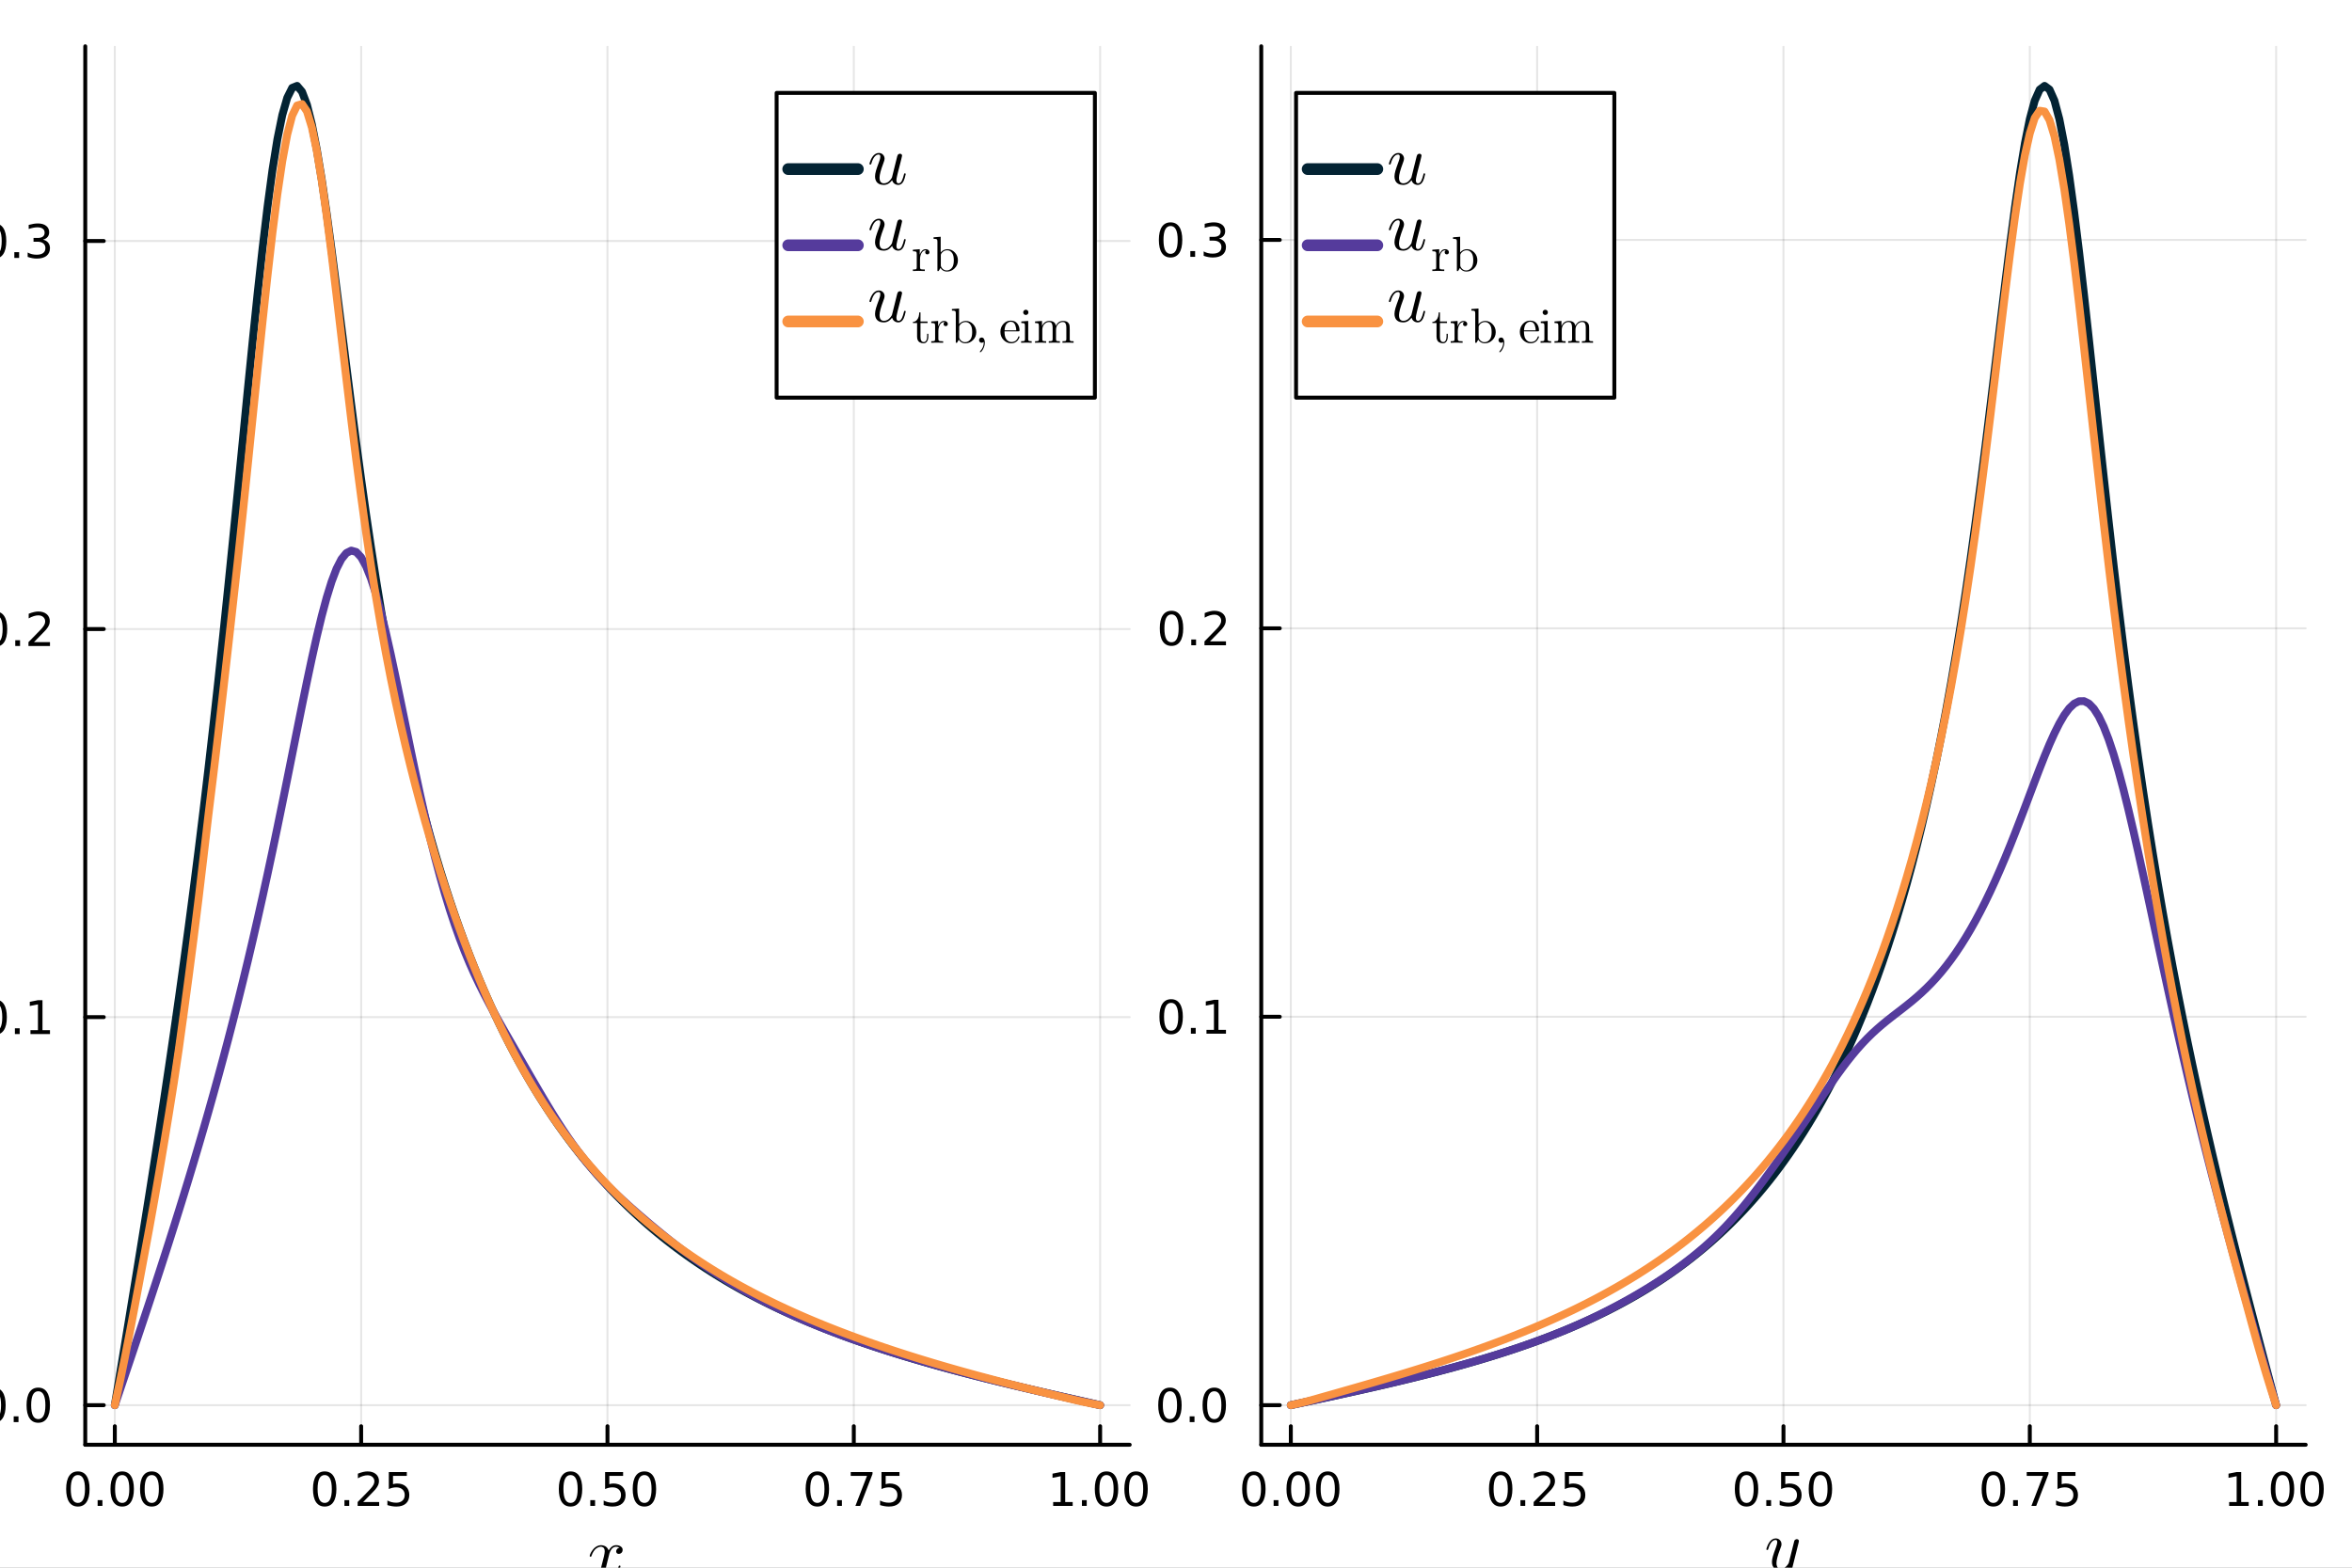 <?xml version="1.0" encoding="utf-8"?>
<svg xmlns="http://www.w3.org/2000/svg" xmlns:xlink="http://www.w3.org/1999/xlink" width="600" height="400" viewBox="0 0 2400 1600">
<rect x="0" y="0" width="2400" height="1600" fill="#808080" stroke="none"/>
<defs>
  <clipPath id="clip250">
    <rect x="0" y="0" width="2400" height="1600"/>
  </clipPath>
</defs>
<path clip-path="url(#clip250)" d="M0 1600 L2400 1600 L2400 0 L0 0  Z" fill="#ffffff" fill-rule="evenodd" fill-opacity="1"/>
<defs>
  <clipPath id="clip251">
    <rect x="480" y="0" width="1681" height="1600"/>
  </clipPath>
</defs>
<path clip-path="url(#clip250)" d="M86.992 1474.53 L1152.76 1474.53 L1152.76 47.244 L86.992 47.244  Z" fill="#ffffff" fill-rule="evenodd" fill-opacity="1"/>
<defs>
  <clipPath id="clip252">
    <rect x="86" y="47" width="1067" height="1428"/>
  </clipPath>
</defs>
<polyline clip-path="url(#clip252)" style="stroke:#000000; stroke-linecap:round; stroke-linejoin:round; stroke-width:2; stroke-opacity:0.1; fill:none" points="117.155,1474.53 117.155,47.244 "/>
<polyline clip-path="url(#clip252)" style="stroke:#000000; stroke-linecap:round; stroke-linejoin:round; stroke-width:2; stroke-opacity:0.1; fill:none" points="368.515,1474.53 368.515,47.244 "/>
<polyline clip-path="url(#clip252)" style="stroke:#000000; stroke-linecap:round; stroke-linejoin:round; stroke-width:2; stroke-opacity:0.1; fill:none" points="619.874,1474.53 619.874,47.244 "/>
<polyline clip-path="url(#clip252)" style="stroke:#000000; stroke-linecap:round; stroke-linejoin:round; stroke-width:2; stroke-opacity:0.1; fill:none" points="871.233,1474.53 871.233,47.244 "/>
<polyline clip-path="url(#clip252)" style="stroke:#000000; stroke-linecap:round; stroke-linejoin:round; stroke-width:2; stroke-opacity:0.1; fill:none" points="1122.59,1474.53 1122.59,47.244 "/>
<polyline clip-path="url(#clip250)" style="stroke:#000000; stroke-linecap:round; stroke-linejoin:round; stroke-width:4; stroke-opacity:1; fill:none" points="86.992,1474.53 1152.76,1474.53 "/>
<polyline clip-path="url(#clip250)" style="stroke:#000000; stroke-linecap:round; stroke-linejoin:round; stroke-width:4; stroke-opacity:1; fill:none" points="117.155,1474.53 117.155,1455.63 "/>
<polyline clip-path="url(#clip250)" style="stroke:#000000; stroke-linecap:round; stroke-linejoin:round; stroke-width:4; stroke-opacity:1; fill:none" points="368.515,1474.53 368.515,1455.63 "/>
<polyline clip-path="url(#clip250)" style="stroke:#000000; stroke-linecap:round; stroke-linejoin:round; stroke-width:4; stroke-opacity:1; fill:none" points="619.874,1474.53 619.874,1455.63 "/>
<polyline clip-path="url(#clip250)" style="stroke:#000000; stroke-linecap:round; stroke-linejoin:round; stroke-width:4; stroke-opacity:1; fill:none" points="871.233,1474.53 871.233,1455.63 "/>
<polyline clip-path="url(#clip250)" style="stroke:#000000; stroke-linecap:round; stroke-linejoin:round; stroke-width:4; stroke-opacity:1; fill:none" points="1122.59,1474.53 1122.59,1455.63 "/>
<path clip-path="url(#clip250)" d="M79.459 1505.45 Q75.848 1505.45 74.019 1509.01 Q72.213 1512.56 72.213 1519.69 Q72.213 1526.79 74.019 1530.36 Q75.848 1533.9 79.459 1533.9 Q83.093 1533.9 84.898 1530.36 Q86.727 1526.79 86.727 1519.69 Q86.727 1512.56 84.898 1509.01 Q83.093 1505.45 79.459 1505.45 M79.459 1501.75 Q85.269 1501.75 88.324 1506.35 Q91.403 1510.94 91.403 1519.69 Q91.403 1528.41 88.324 1533.02 Q85.269 1537.6 79.459 1537.6 Q73.648 1537.6 70.57 1533.02 Q67.514 1528.41 67.514 1519.69 Q67.514 1510.94 70.57 1506.35 Q73.648 1501.75 79.459 1501.75 Z" fill="#000000" fill-rule="nonzero" fill-opacity="1" /><path clip-path="url(#clip250)" d="M99.621 1531.05 L104.505 1531.05 L104.505 1536.93 L99.621 1536.93 L99.621 1531.05 Z" fill="#000000" fill-rule="nonzero" fill-opacity="1" /><path clip-path="url(#clip250)" d="M124.69 1505.45 Q121.079 1505.45 119.25 1509.01 Q117.445 1512.56 117.445 1519.69 Q117.445 1526.79 119.25 1530.36 Q121.079 1533.9 124.69 1533.9 Q128.324 1533.9 130.13 1530.36 Q131.958 1526.79 131.958 1519.69 Q131.958 1512.56 130.13 1509.01 Q128.324 1505.45 124.69 1505.45 M124.69 1501.75 Q130.5 1501.75 133.556 1506.35 Q136.634 1510.94 136.634 1519.69 Q136.634 1528.41 133.556 1533.02 Q130.5 1537.6 124.69 1537.6 Q118.88 1537.6 115.801 1533.02 Q112.746 1528.41 112.746 1519.69 Q112.746 1510.94 115.801 1506.35 Q118.88 1501.75 124.69 1501.75 Z" fill="#000000" fill-rule="nonzero" fill-opacity="1" /><path clip-path="url(#clip250)" d="M154.852 1505.45 Q151.241 1505.45 149.412 1509.01 Q147.606 1512.56 147.606 1519.69 Q147.606 1526.79 149.412 1530.36 Q151.241 1533.9 154.852 1533.9 Q158.486 1533.9 160.292 1530.36 Q162.12 1526.79 162.12 1519.69 Q162.12 1512.56 160.292 1509.01 Q158.486 1505.45 154.852 1505.45 M154.852 1501.75 Q160.662 1501.75 163.718 1506.35 Q166.796 1510.94 166.796 1519.69 Q166.796 1528.41 163.718 1533.02 Q160.662 1537.6 154.852 1537.6 Q149.042 1537.6 145.963 1533.02 Q142.907 1528.41 142.907 1519.69 Q142.907 1510.94 145.963 1506.35 Q149.042 1501.75 154.852 1501.75 Z" fill="#000000" fill-rule="nonzero" fill-opacity="1" /><path clip-path="url(#clip250)" d="M331.316 1505.45 Q327.705 1505.45 325.876 1509.01 Q324.07 1512.56 324.07 1519.69 Q324.07 1526.79 325.876 1530.36 Q327.705 1533.9 331.316 1533.9 Q334.95 1533.9 336.756 1530.36 Q338.584 1526.79 338.584 1519.69 Q338.584 1512.56 336.756 1509.01 Q334.95 1505.45 331.316 1505.45 M331.316 1501.75 Q337.126 1501.75 340.181 1506.35 Q343.26 1510.94 343.26 1519.69 Q343.26 1528.41 340.181 1533.02 Q337.126 1537.6 331.316 1537.6 Q325.506 1537.6 322.427 1533.02 Q319.371 1528.41 319.371 1519.69 Q319.371 1510.94 322.427 1506.35 Q325.506 1501.75 331.316 1501.75 Z" fill="#000000" fill-rule="nonzero" fill-opacity="1" /><path clip-path="url(#clip250)" d="M351.478 1531.05 L356.362 1531.05 L356.362 1536.93 L351.478 1536.93 L351.478 1531.05 Z" fill="#000000" fill-rule="nonzero" fill-opacity="1" /><path clip-path="url(#clip250)" d="M370.575 1533 L386.894 1533 L386.894 1536.93 L364.95 1536.93 L364.95 1533 Q367.612 1530.24 372.195 1525.61 Q376.802 1520.96 377.982 1519.62 Q380.228 1517.09 381.107 1515.36 Q382.01 1513.6 382.01 1511.91 Q382.01 1509.15 380.065 1507.42 Q378.144 1505.68 375.042 1505.68 Q372.843 1505.68 370.39 1506.44 Q367.959 1507.21 365.181 1508.76 L365.181 1504.04 Q368.005 1502.9 370.459 1502.32 Q372.913 1501.75 374.95 1501.75 Q380.32 1501.75 383.515 1504.43 Q386.709 1507.12 386.709 1511.61 Q386.709 1513.74 385.899 1515.66 Q385.112 1517.56 383.005 1520.15 Q382.427 1520.82 379.325 1524.04 Q376.223 1527.23 370.575 1533 Z" fill="#000000" fill-rule="nonzero" fill-opacity="1" /><path clip-path="url(#clip250)" d="M396.755 1502.37 L415.112 1502.37 L415.112 1506.31 L401.038 1506.31 L401.038 1514.78 Q402.056 1514.43 403.075 1514.27 Q404.093 1514.08 405.112 1514.08 Q410.899 1514.08 414.278 1517.25 Q417.658 1520.43 417.658 1525.84 Q417.658 1531.42 414.186 1534.52 Q410.713 1537.6 404.394 1537.6 Q402.218 1537.6 399.95 1537.23 Q397.704 1536.86 395.297 1536.12 L395.297 1531.42 Q397.38 1532.56 399.602 1533.11 Q401.825 1533.67 404.301 1533.67 Q408.306 1533.67 410.644 1531.56 Q412.982 1529.45 412.982 1525.84 Q412.982 1522.23 410.644 1520.13 Q408.306 1518.02 404.301 1518.02 Q402.426 1518.02 400.551 1518.44 Q398.7 1518.85 396.755 1519.73 L396.755 1502.37 Z" fill="#000000" fill-rule="nonzero" fill-opacity="1" /><path clip-path="url(#clip250)" d="M582.177 1505.45 Q578.566 1505.45 576.738 1509.01 Q574.932 1512.56 574.932 1519.69 Q574.932 1526.79 576.738 1530.36 Q578.566 1533.9 582.177 1533.9 Q585.812 1533.9 587.617 1530.36 Q589.446 1526.79 589.446 1519.69 Q589.446 1512.56 587.617 1509.01 Q585.812 1505.45 582.177 1505.45 M582.177 1501.75 Q587.988 1501.75 591.043 1506.35 Q594.122 1510.94 594.122 1519.69 Q594.122 1528.41 591.043 1533.02 Q587.988 1537.6 582.177 1537.6 Q576.367 1537.6 573.289 1533.02 Q570.233 1528.41 570.233 1519.69 Q570.233 1510.94 573.289 1506.35 Q576.367 1501.75 582.177 1501.75 Z" fill="#000000" fill-rule="nonzero" fill-opacity="1" /><path clip-path="url(#clip250)" d="M602.339 1531.05 L607.224 1531.05 L607.224 1536.93 L602.339 1536.93 L602.339 1531.05 Z" fill="#000000" fill-rule="nonzero" fill-opacity="1" /><path clip-path="url(#clip250)" d="M617.455 1502.37 L635.811 1502.37 L635.811 1506.31 L621.737 1506.31 L621.737 1514.78 Q622.756 1514.43 623.774 1514.27 Q624.793 1514.08 625.811 1514.08 Q631.598 1514.08 634.978 1517.25 Q638.358 1520.43 638.358 1525.84 Q638.358 1531.42 634.886 1534.52 Q631.413 1537.6 625.094 1537.6 Q622.918 1537.6 620.649 1537.23 Q618.404 1536.86 615.997 1536.12 L615.997 1531.42 Q618.08 1532.56 620.302 1533.11 Q622.524 1533.67 625.001 1533.67 Q629.006 1533.67 631.344 1531.56 Q633.682 1529.45 633.682 1525.84 Q633.682 1522.23 631.344 1520.13 Q629.006 1518.02 625.001 1518.02 Q623.126 1518.02 621.251 1518.44 Q619.399 1518.85 617.455 1519.73 L617.455 1502.37 Z" fill="#000000" fill-rule="nonzero" fill-opacity="1" /><path clip-path="url(#clip250)" d="M657.571 1505.45 Q653.959 1505.45 652.131 1509.01 Q650.325 1512.56 650.325 1519.69 Q650.325 1526.79 652.131 1530.36 Q653.959 1533.9 657.571 1533.9 Q661.205 1533.9 663.01 1530.36 Q664.839 1526.79 664.839 1519.69 Q664.839 1512.56 663.01 1509.01 Q661.205 1505.45 657.571 1505.45 M657.571 1501.75 Q663.381 1501.75 666.436 1506.35 Q669.515 1510.94 669.515 1519.69 Q669.515 1528.41 666.436 1533.02 Q663.381 1537.6 657.571 1537.6 Q651.76 1537.6 648.682 1533.02 Q645.626 1528.41 645.626 1519.69 Q645.626 1510.94 648.682 1506.35 Q651.76 1501.75 657.571 1501.75 Z" fill="#000000" fill-rule="nonzero" fill-opacity="1" /><path clip-path="url(#clip250)" d="M834.035 1505.45 Q830.423 1505.45 828.595 1509.01 Q826.789 1512.56 826.789 1519.69 Q826.789 1526.79 828.595 1530.36 Q830.423 1533.9 834.035 1533.9 Q837.669 1533.9 839.474 1530.36 Q841.303 1526.79 841.303 1519.69 Q841.303 1512.56 839.474 1509.01 Q837.669 1505.45 834.035 1505.45 M834.035 1501.75 Q839.845 1501.75 842.9 1506.35 Q845.979 1510.94 845.979 1519.69 Q845.979 1528.41 842.9 1533.02 Q839.845 1537.6 834.035 1537.6 Q828.224 1537.6 825.146 1533.02 Q822.09 1528.41 822.09 1519.69 Q822.09 1510.94 825.146 1506.35 Q828.224 1501.75 834.035 1501.75 Z" fill="#000000" fill-rule="nonzero" fill-opacity="1" /><path clip-path="url(#clip250)" d="M854.196 1531.05 L859.081 1531.05 L859.081 1536.93 L854.196 1536.93 L854.196 1531.05 Z" fill="#000000" fill-rule="nonzero" fill-opacity="1" /><path clip-path="url(#clip250)" d="M868.085 1502.37 L890.307 1502.37 L890.307 1504.36 L877.761 1536.93 L872.877 1536.93 L884.682 1506.31 L868.085 1506.31 L868.085 1502.37 Z" fill="#000000" fill-rule="nonzero" fill-opacity="1" /><path clip-path="url(#clip250)" d="M899.474 1502.37 L917.83 1502.37 L917.83 1506.31 L903.756 1506.31 L903.756 1514.78 Q904.775 1514.43 905.793 1514.27 Q906.812 1514.08 907.83 1514.08 Q913.617 1514.08 916.997 1517.25 Q920.377 1520.43 920.377 1525.84 Q920.377 1531.42 916.904 1534.52 Q913.432 1537.6 907.113 1537.6 Q904.937 1537.6 902.668 1537.23 Q900.423 1536.86 898.016 1536.12 L898.016 1531.42 Q900.099 1532.56 902.321 1533.11 Q904.543 1533.67 907.02 1533.67 Q911.025 1533.67 913.363 1531.56 Q915.701 1529.45 915.701 1525.84 Q915.701 1522.23 913.363 1520.13 Q911.025 1518.02 907.02 1518.02 Q905.145 1518.02 903.27 1518.44 Q901.418 1518.85 899.474 1519.73 L899.474 1502.37 Z" fill="#000000" fill-rule="nonzero" fill-opacity="1" /><path clip-path="url(#clip250)" d="M1074.66 1533 L1082.3 1533 L1082.3 1506.63 L1073.99 1508.3 L1073.99 1504.04 L1082.26 1502.37 L1086.93 1502.37 L1086.93 1533 L1094.57 1533 L1094.57 1536.93 L1074.66 1536.93 L1074.66 1533 Z" fill="#000000" fill-rule="nonzero" fill-opacity="1" /><path clip-path="url(#clip250)" d="M1104.02 1531.05 L1108.9 1531.05 L1108.9 1536.93 L1104.02 1536.93 L1104.02 1531.05 Z" fill="#000000" fill-rule="nonzero" fill-opacity="1" /><path clip-path="url(#clip250)" d="M1129.09 1505.45 Q1125.47 1505.45 1123.65 1509.01 Q1121.84 1512.56 1121.84 1519.69 Q1121.84 1526.79 1123.65 1530.36 Q1125.47 1533.9 1129.09 1533.9 Q1132.72 1533.9 1134.53 1530.36 Q1136.35 1526.79 1136.35 1519.69 Q1136.35 1512.56 1134.53 1509.01 Q1132.72 1505.45 1129.09 1505.45 M1129.09 1501.75 Q1134.9 1501.75 1137.95 1506.35 Q1141.03 1510.94 1141.03 1519.69 Q1141.03 1528.41 1137.95 1533.02 Q1134.9 1537.6 1129.09 1537.6 Q1123.28 1537.6 1120.2 1533.02 Q1117.14 1528.41 1117.14 1519.69 Q1117.14 1510.94 1120.2 1506.35 Q1123.28 1501.75 1129.09 1501.75 Z" fill="#000000" fill-rule="nonzero" fill-opacity="1" /><path clip-path="url(#clip250)" d="M1159.25 1505.45 Q1155.64 1505.45 1153.81 1509.01 Q1152 1512.56 1152 1519.69 Q1152 1526.79 1153.81 1530.36 Q1155.64 1533.9 1159.25 1533.9 Q1162.88 1533.9 1164.69 1530.36 Q1166.52 1526.79 1166.52 1519.69 Q1166.52 1512.56 1164.69 1509.01 Q1162.88 1505.45 1159.25 1505.45 M1159.25 1501.75 Q1165.06 1501.75 1168.11 1506.35 Q1171.19 1510.94 1171.19 1519.69 Q1171.19 1528.41 1168.11 1533.02 Q1165.06 1537.6 1159.25 1537.6 Q1153.44 1537.6 1150.36 1533.02 Q1147.3 1528.41 1147.3 1519.69 Q1147.3 1510.94 1150.36 1506.35 Q1153.44 1501.75 1159.25 1501.75 Z" fill="#000000" fill-rule="nonzero" fill-opacity="1" /><path clip-path="url(#clip250)" d="M635.336 1581.77 Q635.336 1583.73 634.107 1584.86 Q632.877 1585.95 631.472 1585.95 Q630.137 1585.95 629.434 1585.17 Q628.731 1584.4 628.731 1583.42 Q628.731 1582.08 629.715 1580.92 Q630.699 1579.76 632.174 1579.52 Q630.734 1578.6 628.591 1578.6 Q627.185 1578.6 625.956 1579.34 Q624.761 1580.08 624.023 1581.03 Q623.321 1581.98 622.688 1583.35 Q622.091 1584.68 621.845 1585.49 Q621.634 1586.26 621.459 1587.11 L618.999 1596.94 Q617.805 1601.62 617.805 1603.27 Q617.805 1605.31 618.788 1606.68 Q619.772 1608.01 621.74 1608.01 Q622.513 1608.01 623.391 1607.8 Q624.269 1607.55 625.393 1606.92 Q626.553 1606.25 627.572 1605.27 Q628.626 1604.25 629.645 1602.53 Q630.664 1600.81 631.331 1598.59 Q631.542 1597.82 632.245 1597.82 Q633.123 1597.82 633.123 1598.52 Q633.123 1599.12 632.631 1600.39 Q632.174 1601.62 631.155 1603.23 Q630.172 1604.81 628.872 1606.25 Q627.572 1607.66 625.639 1608.64 Q623.707 1609.63 621.599 1609.63 Q618.578 1609.63 616.575 1608.01 Q614.572 1606.39 613.835 1604.15 Q613.659 1604.46 613.413 1604.88 Q613.167 1605.31 612.429 1606.25 Q611.727 1607.17 610.918 1607.87 Q610.11 1608.54 608.846 1609.06 Q607.616 1609.63 606.281 1609.63 Q604.594 1609.63 603.084 1609.13 Q601.608 1608.64 600.554 1607.52 Q599.5 1606.39 599.5 1604.85 Q599.5 1603.13 600.659 1601.93 Q601.854 1600.7 603.47 1600.7 Q604.489 1600.7 605.297 1601.3 Q606.14 1601.9 606.14 1603.2 Q606.14 1604.64 605.157 1605.73 Q604.173 1606.82 602.767 1607.1 Q604.208 1608.01 606.351 1608.01 Q608.67 1608.01 610.497 1605.97 Q612.324 1603.93 613.202 1600.53 Q615.38 1592.34 616.224 1588.69 Q617.067 1585 617.067 1583.42 Q617.067 1581.94 616.68 1580.92 Q616.294 1579.9 615.626 1579.45 Q614.994 1578.95 614.397 1578.78 Q613.835 1578.6 613.202 1578.6 Q612.148 1578.6 610.954 1579.03 Q609.794 1579.45 608.389 1580.43 Q607.019 1581.38 605.719 1583.35 Q604.419 1585.31 603.54 1588.02 Q603.365 1588.83 602.592 1588.83 Q601.749 1588.79 601.749 1588.09 Q601.749 1587.49 602.205 1586.26 Q602.697 1585 603.681 1583.42 Q604.7 1581.84 606 1580.43 Q607.335 1578.99 609.267 1578.01 Q611.235 1577.02 613.343 1577.02 Q614.291 1577.02 615.205 1577.23 Q616.153 1577.41 617.278 1577.94 Q618.437 1578.46 619.456 1579.62 Q620.475 1580.78 621.107 1582.47 Q621.529 1581.66 622.091 1580.89 Q622.688 1580.11 623.602 1579.17 Q624.55 1578.18 625.85 1577.62 Q627.185 1577.02 628.661 1577.02 Q630.101 1577.02 631.507 1577.41 Q632.912 1577.76 634.107 1578.92 Q635.336 1580.04 635.336 1581.77 Z" fill="#000000" fill-rule="nonzero" fill-opacity="1" /><polyline clip-path="url(#clip252)" style="stroke:#000000; stroke-linecap:round; stroke-linejoin:round; stroke-width:2; stroke-opacity:0.1; fill:none" points="86.992,1434.14 1152.76,1434.14 "/>
<polyline clip-path="url(#clip252)" style="stroke:#000000; stroke-linecap:round; stroke-linejoin:round; stroke-width:2; stroke-opacity:0.1; fill:none" points="86.992,1038.08 1152.76,1038.08 "/>
<polyline clip-path="url(#clip252)" style="stroke:#000000; stroke-linecap:round; stroke-linejoin:round; stroke-width:2; stroke-opacity:0.1; fill:none" points="86.992,642.018 1152.76,642.018 "/>
<polyline clip-path="url(#clip252)" style="stroke:#000000; stroke-linecap:round; stroke-linejoin:round; stroke-width:2; stroke-opacity:0.1; fill:none" points="86.992,245.96 1152.76,245.96 "/>
<polyline clip-path="url(#clip250)" style="stroke:#000000; stroke-linecap:round; stroke-linejoin:round; stroke-width:4; stroke-opacity:1; fill:none" points="86.992,1474.53 86.992,47.244 "/>
<polyline clip-path="url(#clip250)" style="stroke:#000000; stroke-linecap:round; stroke-linejoin:round; stroke-width:4; stroke-opacity:1; fill:none" points="86.992,1434.14 105.89,1434.14 "/>
<polyline clip-path="url(#clip250)" style="stroke:#000000; stroke-linecap:round; stroke-linejoin:round; stroke-width:4; stroke-opacity:1; fill:none" points="86.992,1038.08 105.89,1038.08 "/>
<polyline clip-path="url(#clip250)" style="stroke:#000000; stroke-linecap:round; stroke-linejoin:round; stroke-width:4; stroke-opacity:1; fill:none" points="86.992,642.018 105.89,642.018 "/>
<polyline clip-path="url(#clip250)" style="stroke:#000000; stroke-linecap:round; stroke-linejoin:round; stroke-width:4; stroke-opacity:1; fill:none" points="86.992,245.96 105.89,245.96 "/>
<path clip-path="url(#clip250)" d="M-6.183 1419.93 Q-9.795 1419.93 -11.623 1423.5 Q-13.429 1427.04 -13.429 1434.17 Q-13.429 1441.28 -11.623 1444.84 Q-9.795 1448.38 -6.183 1448.38 Q-2.549 1448.38 -0.744 1444.84 Q1.085 1441.28 1.085 1434.17 Q1.085 1427.04 -0.744 1423.5 Q-2.549 1419.93 -6.183 1419.93 M-6.183 1416.23 Q-0.373 1416.23 2.682 1420.84 Q5.761 1425.42 5.761 1434.17 Q5.761 1442.9 2.682 1447.5 Q-0.373 1452.09 -6.183 1452.09 Q-11.994 1452.09 -15.072 1447.5 Q-18.128 1442.9 -18.128 1434.17 Q-18.128 1425.42 -15.072 1420.84 Q-11.994 1416.23 -6.183 1416.23 Z" fill="#000000" fill-rule="nonzero" fill-opacity="1" /><path clip-path="url(#clip250)" d="M13.978 1445.54 L18.863 1445.54 L18.863 1451.42 L13.978 1451.42 L13.978 1445.54 Z" fill="#000000" fill-rule="nonzero" fill-opacity="1" /><path clip-path="url(#clip250)" d="M39.048 1419.93 Q35.437 1419.93 33.608 1423.5 Q31.802 1427.04 31.802 1434.17 Q31.802 1441.28 33.608 1444.84 Q35.437 1448.38 39.048 1448.38 Q42.682 1448.38 44.487 1444.84 Q46.316 1441.28 46.316 1434.17 Q46.316 1427.04 44.487 1423.5 Q42.682 1419.93 39.048 1419.93 M39.048 1416.23 Q44.858 1416.23 47.913 1420.84 Q50.992 1425.42 50.992 1434.17 Q50.992 1442.9 47.913 1447.5 Q44.858 1452.09 39.048 1452.09 Q33.238 1452.09 30.159 1447.5 Q27.103 1442.9 27.103 1434.17 Q27.103 1425.42 30.159 1420.84 Q33.238 1416.23 39.048 1416.23 Z" fill="#000000" fill-rule="nonzero" fill-opacity="1" /><path clip-path="url(#clip250)" d="M-4.957 1023.88 Q-8.568 1023.88 -10.396 1027.44 Q-12.202 1030.98 -12.202 1038.11 Q-12.202 1045.22 -10.396 1048.78 Q-8.568 1052.32 -4.957 1052.32 Q-1.322 1052.32 0.483 1048.78 Q2.312 1045.22 2.312 1038.11 Q2.312 1030.98 0.483 1027.44 Q-1.322 1023.88 -4.957 1023.88 M-4.957 1020.17 Q0.854 1020.17 3.909 1024.78 Q6.988 1029.36 6.988 1038.11 Q6.988 1046.84 3.909 1051.45 Q0.854 1056.03 -4.957 1056.03 Q-10.767 1056.03 -13.845 1051.45 Q-16.901 1046.84 -16.901 1038.11 Q-16.901 1029.36 -13.845 1024.78 Q-10.767 1020.17 -4.957 1020.17 Z" fill="#000000" fill-rule="nonzero" fill-opacity="1" /><path clip-path="url(#clip250)" d="M15.205 1049.48 L20.09 1049.48 L20.09 1055.36 L15.205 1055.36 L15.205 1049.48 Z" fill="#000000" fill-rule="nonzero" fill-opacity="1" /><path clip-path="url(#clip250)" d="M31.085 1051.42 L38.724 1051.42 L38.724 1025.06 L30.413 1026.72 L30.413 1022.46 L38.677 1020.8 L43.353 1020.8 L43.353 1051.42 L50.992 1051.42 L50.992 1055.36 L31.085 1055.36 L31.085 1051.42 Z" fill="#000000" fill-rule="nonzero" fill-opacity="1" /><path clip-path="url(#clip250)" d="M-4.586 627.817 Q-8.197 627.817 -10.026 631.382 Q-11.832 634.924 -11.832 642.053 Q-11.832 649.16 -10.026 652.724 Q-8.197 656.266 -4.586 656.266 Q-0.952 656.266 0.854 652.724 Q2.682 649.16 2.682 642.053 Q2.682 634.924 0.854 631.382 Q-0.952 627.817 -4.586 627.817 M-4.586 624.113 Q1.224 624.113 4.279 628.72 Q7.358 633.303 7.358 642.053 Q7.358 650.78 4.279 655.386 Q1.224 659.97 -4.586 659.97 Q-10.396 659.97 -13.475 655.386 Q-16.531 650.78 -16.531 642.053 Q-16.531 633.303 -13.475 628.72 Q-10.396 624.113 -4.586 624.113 Z" fill="#000000" fill-rule="nonzero" fill-opacity="1" /><path clip-path="url(#clip250)" d="M15.576 653.419 L20.46 653.419 L20.46 659.298 L15.576 659.298 L15.576 653.419 Z" fill="#000000" fill-rule="nonzero" fill-opacity="1" /><path clip-path="url(#clip250)" d="M34.673 655.363 L50.992 655.363 L50.992 659.298 L29.048 659.298 L29.048 655.363 Q31.71 652.609 36.293 647.979 Q40.9 643.326 42.08 641.984 Q44.325 639.461 45.205 637.725 Q46.108 635.965 46.108 634.275 Q46.108 631.521 44.163 629.785 Q42.242 628.049 39.14 628.049 Q36.941 628.049 34.488 628.813 Q32.057 629.576 29.279 631.127 L29.279 626.405 Q32.103 625.271 34.557 624.692 Q37.011 624.113 39.048 624.113 Q44.418 624.113 47.612 626.799 Q50.807 629.484 50.807 633.975 Q50.807 636.104 49.997 638.025 Q49.21 639.924 47.103 642.516 Q46.525 643.187 43.423 646.405 Q40.321 649.599 34.673 655.363 Z" fill="#000000" fill-rule="nonzero" fill-opacity="1" /><path clip-path="url(#clip250)" d="M-5.535 231.759 Q-9.146 231.759 -10.975 235.323 Q-12.781 238.865 -12.781 245.995 Q-12.781 253.101 -10.975 256.666 Q-9.146 260.207 -5.535 260.207 Q-1.901 260.207 -0.096 256.666 Q1.733 253.101 1.733 245.995 Q1.733 238.865 -0.096 235.323 Q-1.901 231.759 -5.535 231.759 M-5.535 228.055 Q0.275 228.055 3.33 232.661 Q6.409 237.245 6.409 245.995 Q6.409 254.721 3.33 259.328 Q0.275 263.911 -5.535 263.911 Q-11.345 263.911 -14.424 259.328 Q-17.48 254.721 -17.48 245.995 Q-17.48 237.245 -14.424 232.661 Q-11.345 228.055 -5.535 228.055 Z" fill="#000000" fill-rule="nonzero" fill-opacity="1" /><path clip-path="url(#clip250)" d="M14.627 257.36 L19.511 257.36 L19.511 263.24 L14.627 263.24 L14.627 257.36 Z" fill="#000000" fill-rule="nonzero" fill-opacity="1" /><path clip-path="url(#clip250)" d="M43.862 244.606 Q47.219 245.323 49.094 247.592 Q50.992 249.86 50.992 253.194 Q50.992 258.309 47.474 261.11 Q43.955 263.911 37.474 263.911 Q35.298 263.911 32.983 263.471 Q30.691 263.055 28.238 262.198 L28.238 257.684 Q30.182 258.819 32.497 259.397 Q34.812 259.976 37.335 259.976 Q41.733 259.976 44.025 258.24 Q46.339 256.504 46.339 253.194 Q46.339 250.138 44.187 248.425 Q42.057 246.689 38.238 246.689 L34.21 246.689 L34.21 242.846 L38.423 242.846 Q41.872 242.846 43.7 241.481 Q45.529 240.092 45.529 237.499 Q45.529 234.837 43.631 233.425 Q41.756 231.99 38.238 231.99 Q36.316 231.99 34.117 232.407 Q31.918 232.823 29.279 233.703 L29.279 229.536 Q31.941 228.796 34.256 228.425 Q36.594 228.055 38.654 228.055 Q43.978 228.055 47.08 230.485 Q50.182 232.893 50.182 237.013 Q50.182 239.883 48.538 241.874 Q46.895 243.842 43.862 244.606 Z" fill="#000000" fill-rule="nonzero" fill-opacity="1" /><polyline clip-path="url(#clip252)" style="stroke:#032333; stroke-linecap:round; stroke-linejoin:round; stroke-width:8; stroke-opacity:1; fill:none" points="117.155,1434.14 122.182,1403.86 127.21,1373.54 132.237,1343.1 137.264,1312.48 142.291,1281.64 147.318,1250.51 152.346,1219.02 157.373,1187.12 162.4,1154.73 167.427,1121.76 172.454,1088.14 177.482,1053.78 182.509,1018.6 187.536,982.492 192.563,945.344 197.59,907.054 202.617,867.514 207.645,826.619 212.672,784.3 217.699,740.435 222.726,694.933 227.753,647.936 232.781,599.585 237.808,550.022 242.835,499.388 247.862,448.371 252.889,397.306 257.917,347.112 262.944,298.707 267.971,253.011 272.998,210.942 278.025,173.462 283.052,142.077 288.08,117.352 293.107,99.736 298.134,89.682 303.161,87.639 308.188,93.573 313.216,106.846 318.243,126.855 323.27,152.639 328.297,183.235 333.324,217.681 338.352,255.036 343.379,294.056 348.406,333.823 353.433,373.773 358.46,413.339 363.487,451.957 368.515,489.061 373.542,524.731 378.569,558.688 383.596,590.966 388.623,621.599 393.651,650.619 398.678,678.06 403.705,704.035 408.732,728.674 413.759,752.054 418.787,774.263 423.814,795.387 428.841,815.513 433.868,834.714 438.895,853.055 443.922,870.595 448.95,887.383 453.977,903.468 459.004,918.898 464.031,933.718 469.058,947.958 474.086,961.655 479.113,974.837 484.14,987.532 489.167,999.767 494.194,1011.57 499.222,1022.96 504.249,1033.95 509.276,1044.57 514.303,1054.84 519.33,1064.76 524.357,1074.37 529.385,1083.66 534.412,1092.66 539.439,1101.38 544.466,1109.82 549.493,1118.01 554.521,1125.95 559.548,1133.65 564.575,1141.12 569.602,1148.37 574.629,1155.41 579.657,1162.25 584.684,1168.89 589.711,1175.35 594.738,1181.62 599.765,1187.72 604.792,1193.65 609.82,1199.41 614.847,1205.03 619.874,1210.49 624.901,1215.8 629.928,1220.98 634.956,1226.02 639.983,1230.92 645.01,1235.7 650.037,1240.36 655.064,1244.9 660.092,1249.33 665.119,1253.64 670.146,1257.85 675.173,1261.95 680.2,1265.96 685.227,1269.86 690.255,1273.67 695.282,1277.39 700.309,1281.03 705.336,1284.57 710.363,1288.04 715.391,1291.42 720.418,1294.73 725.445,1297.96 730.472,1301.11 735.499,1304.2 740.527,1307.22 745.554,1310.17 750.581,1313.05 755.608,1315.88 760.635,1318.64 765.662,1321.35 770.69,1323.99 775.717,1326.58 780.744,1329.12 785.771,1331.61 790.798,1334.04 795.826,1336.43 800.853,1338.76 805.88,1341.05 810.907,1343.3 815.934,1345.5 820.962,1347.67 825.989,1349.79 831.016,1351.87 836.043,1353.91 841.07,1355.91 846.097,1357.88 851.125,1359.81 856.152,1361.71 861.179,1363.58 866.206,1365.41 871.233,1367.21 876.261,1368.99 881.288,1370.73 886.315,1372.44 891.342,1374.13 896.369,1375.79 901.397,1377.43 906.424,1379.04 911.451,1380.62 916.478,1382.19 921.505,1383.73 926.532,1385.25 931.56,1386.75 936.587,1388.22 941.614,1389.68 946.641,1391.12 951.668,1392.54 956.696,1393.95 961.723,1395.33 966.75,1396.7 971.777,1398.06 976.804,1399.4 981.832,1400.72 986.859,1402.03 991.886,1403.33 996.913,1404.62 1001.94,1405.89 1006.97,1407.15 1011.99,1408.4 1017.02,1409.64 1022.05,1410.87 1027.08,1412.09 1032.1,1413.3 1037.13,1414.51 1042.16,1415.7 1047.18,1416.89 1052.21,1418.07 1057.24,1419.25 1062.27,1420.41 1067.29,1421.58 1072.32,1422.73 1077.35,1423.89 1082.38,1425.04 1087.4,1426.18 1092.43,1427.32 1097.46,1428.46 1102.48,1429.6 1107.51,1430.74 1112.54,1431.87 1117.57,1433 1122.59,1434.14 "/>
<polyline clip-path="url(#clip252)" style="stroke:#553b9c; stroke-linecap:round; stroke-linejoin:round; stroke-width:8; stroke-opacity:1; fill:none" points="117.155,1434.14 122.182,1419.29 127.21,1404.42 132.237,1389.53 137.264,1374.59 142.291,1359.6 147.318,1344.53 152.346,1329.38 157.373,1314.12 162.4,1298.74 167.427,1283.23 172.454,1267.57 177.482,1251.74 182.509,1235.73 187.536,1219.51 192.563,1203.07 197.59,1186.39 202.617,1169.45 207.645,1152.23 212.672,1134.71 217.699,1116.86 222.726,1098.66 227.753,1080.09 232.781,1061.12 237.808,1041.73 242.835,1021.88 247.862,1001.57 252.889,980.748 257.917,959.403 262.944,937.523 267.971,915.096 272.998,892.108 278.025,868.601 283.052,844.535 288.08,820.013 293.107,795.165 298.134,770.122 303.161,745.014 308.188,720.063 313.216,695.576 318.243,671.896 323.27,649.446 328.297,628.648 333.324,609.927 338.352,593.675 343.379,580.436 348.406,570.63 353.433,564.409 358.46,561.925 363.487,563.331 368.515,568.779 373.542,577.875 378.569,590.508 383.596,606.228 388.623,624.587 393.651,645.138 398.678,667.43 403.705,690.973 408.732,715.166 413.759,739.654 418.787,764.1 423.814,788.167 428.841,811.52 433.868,833.933 438.895,855.27 443.922,875.414 448.95,894.344 453.977,912.041 459.004,928.483 464.031,943.678 469.058,957.759 474.086,970.796 479.113,982.904 484.14,994.204 489.167,1004.81 494.194,1014.85 499.222,1024.43 504.249,1033.69 509.276,1042.72 514.303,1051.58 519.33,1060.34 524.357,1069.07 529.385,1077.8 534.412,1086.53 539.439,1095.25 544.466,1103.93 549.493,1112.55 554.521,1121.08 559.548,1129.48 564.575,1137.69 569.602,1145.67 574.629,1153.4 579.657,1160.86 584.684,1168.02 589.711,1174.86 594.738,1181.39 599.765,1187.61 604.792,1193.54 609.82,1199.2 614.847,1204.62 619.874,1209.81 624.901,1214.81 629.928,1219.65 634.956,1224.36 639.983,1228.95 645.01,1233.45 650.037,1237.87 655.064,1242.23 660.092,1246.53 665.119,1250.78 670.146,1254.97 675.173,1259.1 680.2,1263.17 685.227,1267.17 690.255,1271.11 695.282,1274.97 700.309,1278.75 705.336,1282.45 710.363,1286.08 715.391,1289.62 720.418,1293.08 725.445,1296.46 730.472,1299.76 735.499,1302.98 740.527,1306.13 745.554,1309.2 750.581,1312.2 755.608,1315.13 760.635,1317.99 765.662,1320.78 770.69,1323.51 775.717,1326.18 780.744,1328.79 785.771,1331.35 790.798,1333.84 795.826,1336.28 800.853,1338.67 805.88,1341 810.907,1343.29 815.934,1345.53 820.962,1347.71 825.989,1349.86 831.016,1351.95 836.043,1354.01 841.07,1356.02 846.097,1357.99 851.125,1359.93 856.152,1361.82 861.179,1363.68 866.206,1365.5 871.233,1367.29 876.261,1369.05 881.288,1370.78 886.315,1372.48 891.342,1374.15 896.369,1375.8 901.397,1377.42 906.424,1379.02 911.451,1380.59 916.478,1382.14 921.505,1383.67 926.532,1385.18 931.56,1386.68 936.587,1388.15 941.614,1389.61 946.641,1391.05 951.668,1392.47 956.696,1393.88 961.723,1395.27 966.75,1396.65 971.777,1398.01 976.804,1399.36 981.832,1400.69 986.859,1402.01 991.886,1403.32 996.913,1404.61 1001.94,1405.89 1006.97,1407.16 1011.99,1408.41 1017.02,1409.66 1022.05,1410.89 1027.08,1412.11 1032.1,1413.33 1037.13,1414.53 1042.16,1415.73 1047.18,1416.92 1052.21,1418.1 1057.24,1419.27 1062.27,1420.44 1067.29,1421.6 1072.32,1422.76 1077.35,1423.91 1082.38,1425.05 1087.4,1426.2 1092.43,1427.34 1097.46,1428.48 1102.48,1429.61 1107.51,1430.74 1112.54,1431.87 1117.57,1433.01 1122.59,1434.14 "/>
<polyline clip-path="url(#clip252)" style="stroke:#f99241; stroke-linecap:round; stroke-linejoin:round; stroke-width:8; stroke-opacity:1; fill:none" points="117.155,1434.14 122.182,1411.09 127.21,1386.56 132.237,1360.91 137.264,1334.48 142.291,1307.62 147.318,1280.67 152.346,1253.64 157.373,1225.66 162.4,1196.71 167.427,1166.83 172.454,1136.07 177.482,1104.48 182.509,1070.47 187.536,1034.05 192.563,996.584 197.59,957.788 202.617,917.362 207.645,875.011 212.672,831.828 217.699,790.931 222.726,748.642 227.753,705.203 232.781,660.853 237.808,615.834 242.835,570.385 247.862,522.98 252.889,474.277 257.917,425.015 262.944,375.931 267.971,327.765 272.998,281.255 278.025,237.458 283.052,198.111 288.08,164.353 293.107,137.289 298.134,118.02 303.161,107.649 308.188,106.18 313.216,113.679 318.243,130.048 323.27,154.048 328.297,184.438 333.324,219.977 338.352,259.501 343.379,301.358 348.406,344.068 353.433,386.82 358.46,428.801 363.487,469.199 368.515,507.203 373.542,543.454 378.569,577.301 383.596,608.908 388.623,638.437 393.651,666.049 398.678,691.908 403.705,716.223 408.732,739.226 413.759,761.036 418.787,781.773 423.814,801.556 428.841,820.504 433.868,838.689 438.895,856.153 443.922,872.962 448.95,889.153 453.977,904.759 459.004,919.814 464.031,934.348 469.058,948.374 474.086,961.916 479.113,974.992 484.14,987.62 489.167,999.816 494.194,1011.6 499.222,1022.98 504.249,1033.98 509.276,1044.61 514.303,1054.89 519.33,1064.83 524.357,1074.45 529.385,1083.75 534.412,1092.74 539.439,1101.45 544.466,1109.88 549.493,1118.04 554.521,1125.94 559.548,1133.59 564.575,1141.01 569.602,1148.2 574.629,1155.17 579.657,1161.94 584.684,1168.49 589.711,1174.86 594.738,1181.03 599.765,1187.03 604.792,1192.86 609.82,1198.52 614.847,1204.02 619.874,1209.36 624.901,1214.56 629.928,1219.62 634.956,1224.54 639.983,1229.33 645.01,1233.99 650.037,1238.54 655.064,1242.96 660.092,1247.27 665.119,1251.47 670.146,1255.57 675.173,1259.57 680.2,1263.47 685.227,1267.27 690.255,1270.99 695.282,1274.62 700.309,1278.16 705.336,1281.62 710.363,1285.01 715.391,1288.32 720.418,1291.55 725.445,1294.72 730.472,1297.82 735.499,1300.85 740.527,1303.82 745.554,1306.73 750.581,1309.57 755.608,1312.36 760.635,1315.1 765.662,1317.78 770.69,1320.41 775.717,1322.99 780.744,1325.52 785.771,1328 790.798,1330.44 795.826,1332.83 800.853,1335.18 805.88,1337.49 810.907,1339.76 815.934,1341.99 820.962,1344.18 825.989,1346.33 831.016,1348.44 836.043,1350.53 841.07,1352.58 846.097,1354.59 851.125,1356.58 856.152,1358.54 861.179,1360.46 866.206,1362.36 871.233,1364.22 876.261,1366.07 881.288,1367.88 886.315,1369.67 891.342,1371.43 896.369,1373.17 901.397,1374.88 906.424,1376.57 911.451,1378.24 916.478,1379.88 921.505,1381.51 926.532,1383.12 931.56,1384.7 936.587,1386.27 941.614,1387.81 946.641,1389.34 951.668,1390.86 956.696,1392.35 961.723,1393.82 966.75,1395.28 971.777,1396.73 976.804,1398.16 981.832,1399.57 986.859,1400.96 991.886,1402.35 996.913,1403.74 1001.94,1405.08 1006.97,1406.42 1011.99,1407.76 1017.02,1409.08 1022.05,1410.39 1027.08,1411.69 1032.1,1412.98 1037.13,1414.26 1042.16,1415.53 1047.18,1416.79 1052.21,1418.04 1057.24,1419.27 1062.27,1420.5 1067.29,1421.74 1072.32,1422.96 1077.35,1424.17 1082.38,1425.37 1087.4,1426.56 1092.43,1427.75 1097.46,1428.95 1102.48,1430.1 1107.51,1431.19 1112.54,1432.23 1117.57,1433.21 1122.59,1434.14 "/>
<path clip-path="url(#clip250)" d="M792.472 405.86 L1117.23 405.86 L1117.23 94.82 L792.472 94.82  Z" fill="#ffffff" fill-rule="evenodd" fill-opacity="1"/>
<polyline clip-path="url(#clip250)" style="stroke:#000000; stroke-linecap:round; stroke-linejoin:round; stroke-width:4; stroke-opacity:1; fill:none" points="792.472,405.86 1117.23,405.86 1117.23,94.82 792.472,94.82 792.472,405.86 "/>
<polyline clip-path="url(#clip250)" style="stroke:#032333; stroke-linecap:round; stroke-linejoin:round; stroke-width:12; stroke-opacity:1; fill:none" points="804.314,172.58 875.365,172.58 "/>
<path clip-path="url(#clip250)" d="M924.202 177.63 Q923.289 182.162 922.059 184.762 Q920.057 188.732 916.719 188.732 Q914.4 188.732 912.643 187.432 Q910.922 186.097 910.325 183.884 Q909.657 184.762 909.06 185.359 Q908.498 185.957 907.409 186.87 Q906.319 187.748 904.844 188.24 Q903.403 188.732 901.752 188.732 Q900.487 188.732 899.328 188.486 Q898.168 188.275 896.939 187.678 Q895.744 187.046 894.866 186.097 Q894.023 185.149 893.46 183.603 Q892.898 182.057 892.898 180.089 Q892.898 177.63 893.847 174.292 Q894.831 170.955 897.079 164.982 Q898.309 161.82 898.309 160.063 Q898.309 159.255 898.133 158.728 Q897.958 158.201 897.606 158.025 Q897.29 157.815 897.079 157.779 Q896.868 157.709 896.517 157.709 Q894.339 157.709 892.442 159.923 Q890.544 162.136 889.244 166.633 Q888.963 167.511 888.788 167.722 Q888.612 167.933 888.085 167.933 Q887.207 167.898 887.207 167.195 Q887.207 166.914 887.523 165.825 Q887.839 164.701 888.577 163.049 Q889.35 161.363 890.404 159.852 Q891.458 158.306 893.109 157.217 Q894.796 156.128 896.728 156.128 Q899.363 156.128 900.979 157.85 Q902.63 159.536 902.63 162.031 Q902.63 163.576 901.401 166.563 Q897.501 176.927 897.501 181.249 Q897.501 187.116 901.963 187.116 Q903.438 187.116 904.809 186.519 Q906.214 185.921 907.127 185.078 Q908.041 184.235 908.744 183.322 Q909.481 182.408 909.798 181.811 Q910.149 181.214 910.184 181.073 L915.56 159.431 Q915.77 158.587 916.157 158.025 Q916.578 157.428 917.07 157.217 Q917.562 157.006 917.843 156.971 Q918.124 156.901 918.37 156.901 Q919.249 156.901 919.846 157.428 Q920.478 157.955 920.478 158.869 Q920.478 159.044 920.267 159.887 Q920.092 160.695 919.811 161.89 Q919.53 163.049 919.389 163.682 Q918.265 168.109 918.159 168.565 L916.157 176.33 Q916.051 176.787 915.7 178.262 Q915.384 179.738 915.208 180.511 Q915.033 181.249 914.857 182.268 Q914.716 183.251 914.716 183.813 Q914.716 185.57 915.243 186.343 Q915.77 187.116 916.93 187.116 Q918.019 187.116 918.862 186.378 Q919.74 185.605 920.408 184.13 Q921.076 182.619 921.462 181.389 Q921.848 180.16 922.34 178.227 Q922.516 177.384 922.657 177.173 Q922.832 176.927 923.324 176.927 Q924.202 176.927 924.202 177.63 Z" fill="#000000" fill-rule="nonzero" fill-opacity="1" /><polyline clip-path="url(#clip250)" style="stroke:#553b9c; stroke-linecap:round; stroke-linejoin:round; stroke-width:12; stroke-opacity:1; fill:none" points="804.314,250.34 875.365,250.34 "/>
<path clip-path="url(#clip250)" d="M924.202 244.726 Q923.289 249.258 922.059 251.858 Q920.057 255.828 916.719 255.828 Q914.4 255.828 912.643 254.528 Q910.922 253.193 910.325 250.98 Q909.657 251.858 909.06 252.455 Q908.498 253.053 907.409 253.966 Q906.319 254.844 904.844 255.336 Q903.403 255.828 901.752 255.828 Q900.487 255.828 899.328 255.582 Q898.168 255.371 896.939 254.774 Q895.744 254.142 894.866 253.193 Q894.023 252.244 893.46 250.699 Q892.898 249.153 892.898 247.185 Q892.898 244.726 893.847 241.388 Q894.831 238.05 897.079 232.078 Q898.309 228.916 898.309 227.159 Q898.309 226.351 898.133 225.824 Q897.958 225.297 897.606 225.121 Q897.29 224.91 897.079 224.875 Q896.868 224.805 896.517 224.805 Q894.339 224.805 892.442 227.018 Q890.544 229.232 889.244 233.729 Q888.963 234.607 888.788 234.818 Q888.612 235.029 888.085 235.029 Q887.207 234.994 887.207 234.291 Q887.207 234.01 887.523 232.921 Q887.839 231.797 888.577 230.145 Q889.35 228.459 890.404 226.948 Q891.458 225.402 893.109 224.313 Q894.796 223.224 896.728 223.224 Q899.363 223.224 900.979 224.946 Q902.63 226.632 902.63 229.126 Q902.63 230.672 901.401 233.659 Q897.501 244.023 897.501 248.345 Q897.501 254.212 901.963 254.212 Q903.438 254.212 904.809 253.615 Q906.214 253.017 907.127 252.174 Q908.041 251.331 908.744 250.417 Q909.481 249.504 909.798 248.907 Q910.149 248.309 910.184 248.169 L915.56 226.527 Q915.77 225.683 916.157 225.121 Q916.578 224.524 917.07 224.313 Q917.562 224.102 917.843 224.067 Q918.124 223.997 918.37 223.997 Q919.249 223.997 919.846 224.524 Q920.478 225.051 920.478 225.964 Q920.478 226.14 920.267 226.983 Q920.092 227.791 919.811 228.986 Q919.53 230.145 919.389 230.778 Q918.265 235.205 918.159 235.661 L916.157 243.426 Q916.051 243.883 915.7 245.358 Q915.384 246.834 915.208 247.607 Q915.033 248.345 914.857 249.363 Q914.716 250.347 914.716 250.909 Q914.716 252.666 915.243 253.439 Q915.77 254.212 916.93 254.212 Q918.019 254.212 918.862 253.474 Q919.74 252.701 920.408 251.226 Q921.076 249.715 921.462 248.485 Q921.848 247.255 922.34 245.323 Q922.516 244.48 922.657 244.269 Q922.832 244.023 923.324 244.023 Q924.202 244.023 924.202 244.726 Z" fill="#000000" fill-rule="nonzero" fill-opacity="1" /><path clip-path="url(#clip250)" d="M931.527 276.587 L931.527 275.038 Q934.208 275.038 934.823 274.718 Q935.462 274.374 935.462 272.751 L935.462 259.249 Q935.462 257.38 934.798 256.912 Q934.159 256.445 931.527 256.445 L931.527 254.871 L938.536 254.33 L938.536 259.864 Q939.25 257.699 940.75 256.027 Q942.275 254.33 944.734 254.33 Q946.357 254.33 947.39 255.24 Q948.448 256.15 948.448 257.404 Q948.448 258.511 947.759 259.077 Q947.095 259.618 946.283 259.618 Q945.373 259.618 944.734 259.052 Q944.119 258.462 944.119 257.453 Q944.119 256.839 944.39 256.371 Q944.685 255.879 944.906 255.707 Q945.128 255.535 945.275 255.486 Q945.177 255.437 944.734 255.437 Q941.955 255.437 940.356 258.216 Q938.782 260.97 938.782 264.905 L938.782 272.652 Q938.782 274.103 939.373 274.571 Q939.987 275.038 942.619 275.038 L943.677 275.038 L943.677 276.587 Q941.66 276.44 937.282 276.44 Q936.667 276.44 935.708 276.464 Q934.749 276.489 933.495 276.538 Q932.241 276.587 931.527 276.587 Z" fill="#000000" fill-rule="nonzero" fill-opacity="1" /><path clip-path="url(#clip250)" d="M952.627 243.755 L952.627 242.181 L959.882 241.64 L959.882 257.601 Q962.809 254.33 966.793 254.33 Q971.121 254.33 974.294 257.65 Q977.466 260.97 977.466 265.717 Q977.466 270.513 974.146 273.833 Q970.826 277.153 966.227 277.153 Q962.046 277.153 959.636 273.464 Q957.865 276.538 957.816 276.587 L956.562 276.587 L956.562 246.558 Q956.562 244.689 955.898 244.222 Q955.234 243.755 952.627 243.755 M960.029 270.857 Q960.029 271.914 960.743 272.972 Q962.735 276.022 965.981 276.022 Q966.006 276.022 966.03 276.022 Q969.547 276.022 971.736 272.8 Q973.285 270.39 973.285 265.668 Q973.285 260.995 971.834 258.658 Q969.818 255.437 966.547 255.437 Q962.858 255.437 960.595 258.658 Q960.029 259.47 960.029 260.478 L960.029 270.857 Z" fill="#000000" fill-rule="nonzero" fill-opacity="1" /><polyline clip-path="url(#clip250)" style="stroke:#f99241; stroke-linecap:round; stroke-linejoin:round; stroke-width:12; stroke-opacity:1; fill:none" points="804.314,328.1 875.365,328.1 "/>
<path clip-path="url(#clip250)" d="M924.202 317.952 Q923.289 322.484 922.059 325.084 Q920.057 329.054 916.719 329.054 Q914.4 329.054 912.643 327.755 Q910.922 326.419 910.325 324.206 Q909.657 325.084 909.06 325.682 Q908.498 326.279 907.409 327.192 Q906.319 328.071 904.844 328.563 Q903.403 329.054 901.752 329.054 Q900.487 329.054 899.328 328.809 Q898.168 328.598 896.939 328 Q895.744 327.368 894.866 326.419 Q894.023 325.471 893.46 323.925 Q892.898 322.379 892.898 320.412 Q892.898 317.952 893.847 314.615 Q894.831 311.277 897.079 305.304 Q898.309 302.142 898.309 300.385 Q898.309 299.577 898.133 299.05 Q897.958 298.523 897.606 298.348 Q897.29 298.137 897.079 298.102 Q896.868 298.031 896.517 298.031 Q894.339 298.031 892.442 300.245 Q890.544 302.458 889.244 306.955 Q888.963 307.834 888.788 308.045 Q888.612 308.255 888.085 308.255 Q887.207 308.22 887.207 307.518 Q887.207 307.236 887.523 306.147 Q887.839 305.023 888.577 303.372 Q889.35 301.685 890.404 300.175 Q891.458 298.629 893.109 297.54 Q894.796 296.45 896.728 296.45 Q899.363 296.45 900.979 298.172 Q902.63 299.858 902.63 302.353 Q902.63 303.899 901.401 306.885 Q897.501 317.25 897.501 321.571 Q897.501 327.438 901.963 327.438 Q903.438 327.438 904.809 326.841 Q906.214 326.244 907.127 325.401 Q908.041 324.557 908.744 323.644 Q909.481 322.73 909.798 322.133 Q910.149 321.536 910.184 321.395 L915.56 299.753 Q915.77 298.91 916.157 298.348 Q916.578 297.75 917.07 297.54 Q917.562 297.329 917.843 297.294 Q918.124 297.223 918.37 297.223 Q919.249 297.223 919.846 297.75 Q920.478 298.277 920.478 299.191 Q920.478 299.367 920.267 300.21 Q920.092 301.018 919.811 302.212 Q919.53 303.372 919.389 304.004 Q918.265 308.431 918.159 308.888 L916.157 316.652 Q916.051 317.109 915.7 318.585 Q915.384 320.06 915.208 320.833 Q915.033 321.571 914.857 322.59 Q914.716 323.574 914.716 324.136 Q914.716 325.892 915.243 326.665 Q915.77 327.438 916.93 327.438 Q918.019 327.438 918.862 326.701 Q919.74 325.928 920.408 324.452 Q921.076 322.941 921.462 321.712 Q921.848 320.482 922.34 318.55 Q922.516 317.706 922.657 317.496 Q922.832 317.25 923.324 317.25 Q924.202 317.25 924.202 317.952 Z" fill="#000000" fill-rule="nonzero" fill-opacity="1" /><path clip-path="url(#clip250)" d="M931.527 329.671 L931.527 328.565 Q933.839 328.466 935.364 326.843 Q936.913 325.195 937.43 323.179 Q937.971 321.162 938.02 318.826 L939.274 318.826 L939.274 328.097 L946.48 328.097 L946.48 329.671 L939.274 329.671 L939.274 343.665 Q939.274 349.1 942.668 349.1 Q944.119 349.1 945.078 347.625 Q946.038 346.125 946.038 343.468 L946.038 340.689 L947.292 340.689 L947.292 343.567 Q947.292 346.297 946.038 348.338 Q944.783 350.379 942.299 350.379 Q941.389 350.379 940.479 350.133 Q939.594 349.912 938.413 349.322 Q937.258 348.707 936.52 347.231 Q935.807 345.731 935.807 343.567 L935.807 329.671 L931.527 329.671 Z" fill="#000000" fill-rule="nonzero" fill-opacity="1" /><path clip-path="url(#clip250)" d="M950.263 349.814 L950.263 348.264 Q952.944 348.264 953.559 347.944 Q954.198 347.6 954.198 345.977 L954.198 332.475 Q954.198 330.606 953.534 330.139 Q952.895 329.671 950.263 329.671 L950.263 328.097 L957.272 327.556 L957.272 333.09 Q957.985 330.926 959.486 329.253 Q961.01 327.556 963.47 327.556 Q965.093 327.556 966.126 328.466 Q967.183 329.376 967.183 330.631 Q967.183 331.737 966.495 332.303 Q965.831 332.844 965.019 332.844 Q964.109 332.844 963.47 332.278 Q962.855 331.688 962.855 330.68 Q962.855 330.065 963.125 329.598 Q963.421 329.106 963.642 328.934 Q963.863 328.762 964.011 328.712 Q963.912 328.663 963.47 328.663 Q960.691 328.663 959.092 331.442 Q957.518 334.197 957.518 338.132 L957.518 345.879 Q957.518 347.33 958.108 347.797 Q958.723 348.264 961.355 348.264 L962.412 348.264 L962.412 349.814 Q960.396 349.666 956.018 349.666 Q955.403 349.666 954.444 349.691 Q953.485 349.715 952.231 349.764 Q950.976 349.814 950.263 349.814 Z" fill="#000000" fill-rule="nonzero" fill-opacity="1" /><path clip-path="url(#clip250)" d="M971.363 316.981 L971.363 315.407 L978.618 314.866 L978.618 330.827 Q981.544 327.556 985.528 327.556 Q989.857 327.556 993.029 330.877 Q996.202 334.197 996.202 338.943 Q996.202 343.739 992.882 347.059 Q989.562 350.379 984.963 350.379 Q980.782 350.379 978.372 346.69 Q976.601 349.764 976.552 349.814 L975.298 349.814 L975.298 319.785 Q975.298 317.916 974.633 317.448 Q973.969 316.981 971.363 316.981 M978.765 344.083 Q978.765 345.141 979.478 346.198 Q981.47 349.248 984.717 349.248 Q984.741 349.248 984.766 349.248 Q988.283 349.248 990.472 346.026 Q992.021 343.616 992.021 338.894 Q992.021 334.221 990.57 331.885 Q988.553 328.663 985.282 328.663 Q981.593 328.663 979.331 331.885 Q978.765 332.696 978.765 333.705 L978.765 344.083 Z" fill="#000000" fill-rule="nonzero" fill-opacity="1" /><path clip-path="url(#clip250)" d="M999.747 349.002 Q999.034 348.19 999.034 347.133 Q999.034 346.075 999.722 345.288 Q1000.44 344.477 1001.71 344.477 Q1003.21 344.477 1004.08 345.928 Q1004.94 347.354 1004.94 349.764 Q1004.94 352.371 1003.88 354.781 Q1002.82 357.216 1001.79 358.372 Q1000.76 359.528 1000.34 359.528 Q999.845 359.528 999.845 358.987 Q999.845 358.79 1000.19 358.421 Q1003.8 354.536 1003.83 349.764 Q1003.83 349.002 1003.73 349.002 L1003.61 349.1 Q1002.75 349.814 1001.71 349.814 Q1000.46 349.814 999.747 349.002 Z" fill="#000000" fill-rule="nonzero" fill-opacity="1" /><path clip-path="url(#clip250)" d="M1020.83 338.722 Q1020.83 333.975 1023.88 330.606 Q1026.93 327.237 1031.31 327.237 Q1035.73 327.237 1038.02 330.114 Q1040.33 332.992 1040.33 337.123 Q1040.33 337.886 1040.14 338.033 Q1039.94 338.181 1039.08 338.181 L1025.01 338.181 Q1025.01 343.321 1026.54 345.731 Q1028.65 349.1 1032.22 349.1 Q1032.71 349.1 1033.3 349.002 Q1033.89 348.904 1035.09 348.486 Q1036.3 348.043 1037.36 346.887 Q1038.41 345.731 1039.03 343.911 Q1039.18 343.198 1039.67 343.223 Q1040.33 343.223 1040.33 343.813 Q1040.33 344.255 1039.84 345.264 Q1039.37 346.248 1038.46 347.428 Q1037.55 348.609 1035.78 349.494 Q1034.04 350.379 1031.92 350.379 Q1027.49 350.379 1024.15 347.035 Q1020.83 343.665 1020.83 338.722 M1025.06 337.123 L1037.01 337.123 Q1037.01 336.066 1036.82 334.885 Q1036.64 333.705 1036.1 332.082 Q1035.59 330.434 1034.36 329.401 Q1033.13 328.368 1031.31 328.368 Q1030.49 328.368 1029.61 328.712 Q1028.75 329.057 1027.69 329.893 Q1026.63 330.729 1025.9 332.623 Q1025.16 334.516 1025.06 337.123 Z" fill="#000000" fill-rule="nonzero" fill-opacity="1" /><path clip-path="url(#clip250)" d="M1041.96 349.814 L1041.96 348.264 Q1044.64 348.264 1045.26 347.944 Q1045.87 347.6 1045.87 345.977 L1045.87 332.426 Q1045.87 330.557 1045.23 330.114 Q1044.62 329.671 1042.16 329.671 L1042.16 328.097 L1049.19 327.556 L1049.19 346.026 Q1049.19 347.526 1049.73 347.895 Q1050.28 348.264 1052.74 348.264 L1052.74 349.814 Q1047.6 349.666 1047.5 349.666 Q1046.81 349.666 1041.96 349.814 M1044.08 318.777 Q1044.08 317.768 1044.84 316.957 Q1045.63 316.12 1046.73 316.12 Q1047.84 316.12 1048.63 316.883 Q1049.42 317.621 1049.42 318.801 Q1049.42 319.957 1048.63 320.719 Q1047.84 321.457 1046.73 321.457 Q1045.58 321.457 1044.82 320.646 Q1044.08 319.834 1044.08 318.777 Z" fill="#000000" fill-rule="nonzero" fill-opacity="1" /><path clip-path="url(#clip250)" d="M1056.18 349.814 L1056.18 348.264 Q1058.86 348.264 1059.47 347.944 Q1060.09 347.6 1060.09 345.977 L1060.09 332.475 Q1060.09 330.606 1059.42 330.139 Q1058.78 329.671 1056.18 329.671 L1056.18 328.097 L1063.26 327.556 L1063.26 332.844 Q1065.62 327.556 1070.71 327.556 Q1076.61 327.556 1077.43 332.475 Q1078.29 330.557 1080.08 329.057 Q1081.9 327.556 1084.73 327.556 Q1088.52 327.556 1090.02 329.426 Q1091.13 330.68 1091.35 332.082 Q1091.57 333.483 1091.57 337.123 L1091.57 346.739 Q1091.62 347.797 1092.43 348.043 Q1093.24 348.264 1095.5 348.264 L1095.5 349.814 Q1090.36 349.666 1089.87 349.666 Q1089.48 349.666 1084.17 349.814 L1084.17 348.264 Q1086.85 348.264 1087.46 347.944 Q1088.1 347.6 1088.1 345.977 L1088.1 334.246 Q1088.1 331.688 1087.31 330.188 Q1086.53 328.663 1084.36 328.663 Q1081.75 328.663 1079.66 330.852 Q1077.57 333.041 1077.57 336.73 L1077.57 345.977 Q1077.57 347.6 1078.19 347.944 Q1078.83 348.264 1081.51 348.264 L1081.51 349.814 Q1076.37 349.666 1075.85 349.666 Q1075.46 349.666 1070.17 349.814 L1070.17 348.264 Q1072.85 348.264 1073.47 347.944 Q1074.11 347.6 1074.11 345.977 L1074.11 334.246 Q1074.11 331.688 1073.32 330.188 Q1072.53 328.663 1070.37 328.663 Q1067.76 328.663 1065.67 330.852 Q1063.58 333.041 1063.58 336.73 L1063.58 345.977 Q1063.58 347.6 1064.2 347.944 Q1064.83 348.264 1067.49 348.264 L1067.49 349.814 Q1062.35 349.666 1061.86 349.666 Q1061.47 349.666 1056.18 349.814 Z" fill="#000000" fill-rule="nonzero" fill-opacity="1" /><path clip-path="url(#clip250)" d="M1286.99 1474.53 L2352.76 1474.53 L2352.76 47.244 L1286.99 47.244  Z" fill="#ffffff" fill-rule="evenodd" fill-opacity="1"/>
<defs>
  <clipPath id="clip253">
    <rect x="1286" y="47" width="1067" height="1428"/>
  </clipPath>
</defs>
<polyline clip-path="url(#clip253)" style="stroke:#000000; stroke-linecap:round; stroke-linejoin:round; stroke-width:2; stroke-opacity:0.1; fill:none" points="1317.16,1474.53 1317.16,47.244 "/>
<polyline clip-path="url(#clip253)" style="stroke:#000000; stroke-linecap:round; stroke-linejoin:round; stroke-width:2; stroke-opacity:0.1; fill:none" points="1568.51,1474.53 1568.51,47.244 "/>
<polyline clip-path="url(#clip253)" style="stroke:#000000; stroke-linecap:round; stroke-linejoin:round; stroke-width:2; stroke-opacity:0.1; fill:none" points="1819.87,1474.53 1819.87,47.244 "/>
<polyline clip-path="url(#clip253)" style="stroke:#000000; stroke-linecap:round; stroke-linejoin:round; stroke-width:2; stroke-opacity:0.1; fill:none" points="2071.23,1474.53 2071.23,47.244 "/>
<polyline clip-path="url(#clip253)" style="stroke:#000000; stroke-linecap:round; stroke-linejoin:round; stroke-width:2; stroke-opacity:0.1; fill:none" points="2322.59,1474.53 2322.59,47.244 "/>
<polyline clip-path="url(#clip250)" style="stroke:#000000; stroke-linecap:round; stroke-linejoin:round; stroke-width:4; stroke-opacity:1; fill:none" points="1286.99,1474.53 2352.76,1474.53 "/>
<polyline clip-path="url(#clip250)" style="stroke:#000000; stroke-linecap:round; stroke-linejoin:round; stroke-width:4; stroke-opacity:1; fill:none" points="1317.16,1474.53 1317.16,1455.63 "/>
<polyline clip-path="url(#clip250)" style="stroke:#000000; stroke-linecap:round; stroke-linejoin:round; stroke-width:4; stroke-opacity:1; fill:none" points="1568.51,1474.53 1568.51,1455.63 "/>
<polyline clip-path="url(#clip250)" style="stroke:#000000; stroke-linecap:round; stroke-linejoin:round; stroke-width:4; stroke-opacity:1; fill:none" points="1819.87,1474.53 1819.87,1455.63 "/>
<polyline clip-path="url(#clip250)" style="stroke:#000000; stroke-linecap:round; stroke-linejoin:round; stroke-width:4; stroke-opacity:1; fill:none" points="2071.23,1474.53 2071.23,1455.63 "/>
<polyline clip-path="url(#clip250)" style="stroke:#000000; stroke-linecap:round; stroke-linejoin:round; stroke-width:4; stroke-opacity:1; fill:none" points="2322.59,1474.53 2322.59,1455.63 "/>
<path clip-path="url(#clip250)" d="M1279.46 1505.45 Q1275.85 1505.45 1274.02 1509.01 Q1272.21 1512.56 1272.21 1519.69 Q1272.21 1526.79 1274.02 1530.36 Q1275.85 1533.9 1279.46 1533.9 Q1283.09 1533.9 1284.9 1530.36 Q1286.73 1526.79 1286.73 1519.69 Q1286.73 1512.56 1284.9 1509.01 Q1283.09 1505.45 1279.46 1505.45 M1279.46 1501.75 Q1285.27 1501.75 1288.32 1506.35 Q1291.4 1510.94 1291.4 1519.69 Q1291.4 1528.41 1288.32 1533.02 Q1285.27 1537.6 1279.46 1537.6 Q1273.65 1537.6 1270.57 1533.02 Q1267.51 1528.41 1267.51 1519.69 Q1267.51 1510.94 1270.57 1506.35 Q1273.65 1501.75 1279.46 1501.75 Z" fill="#000000" fill-rule="nonzero" fill-opacity="1" /><path clip-path="url(#clip250)" d="M1299.62 1531.05 L1304.5 1531.05 L1304.5 1536.93 L1299.62 1536.93 L1299.62 1531.05 Z" fill="#000000" fill-rule="nonzero" fill-opacity="1" /><path clip-path="url(#clip250)" d="M1324.69 1505.45 Q1321.08 1505.45 1319.25 1509.01 Q1317.44 1512.56 1317.44 1519.69 Q1317.44 1526.79 1319.25 1530.36 Q1321.08 1533.9 1324.69 1533.9 Q1328.32 1533.9 1330.13 1530.36 Q1331.96 1526.79 1331.96 1519.69 Q1331.96 1512.56 1330.13 1509.01 Q1328.32 1505.45 1324.69 1505.45 M1324.69 1501.75 Q1330.5 1501.75 1333.56 1506.35 Q1336.63 1510.94 1336.63 1519.69 Q1336.63 1528.41 1333.56 1533.02 Q1330.5 1537.6 1324.69 1537.6 Q1318.88 1537.6 1315.8 1533.02 Q1312.75 1528.41 1312.75 1519.69 Q1312.75 1510.94 1315.8 1506.35 Q1318.88 1501.75 1324.69 1501.75 Z" fill="#000000" fill-rule="nonzero" fill-opacity="1" /><path clip-path="url(#clip250)" d="M1354.85 1505.45 Q1351.24 1505.45 1349.41 1509.01 Q1347.61 1512.56 1347.61 1519.69 Q1347.61 1526.79 1349.41 1530.36 Q1351.24 1533.9 1354.85 1533.9 Q1358.49 1533.9 1360.29 1530.36 Q1362.12 1526.79 1362.12 1519.69 Q1362.12 1512.56 1360.29 1509.01 Q1358.49 1505.45 1354.85 1505.45 M1354.85 1501.75 Q1360.66 1501.75 1363.72 1506.35 Q1366.8 1510.94 1366.8 1519.69 Q1366.8 1528.41 1363.72 1533.02 Q1360.66 1537.6 1354.85 1537.6 Q1349.04 1537.6 1345.96 1533.02 Q1342.91 1528.41 1342.91 1519.69 Q1342.91 1510.94 1345.96 1506.35 Q1349.04 1501.75 1354.85 1501.75 Z" fill="#000000" fill-rule="nonzero" fill-opacity="1" /><path clip-path="url(#clip250)" d="M1531.32 1505.45 Q1527.7 1505.45 1525.88 1509.01 Q1524.07 1512.56 1524.07 1519.69 Q1524.07 1526.79 1525.88 1530.36 Q1527.7 1533.9 1531.32 1533.9 Q1534.95 1533.9 1536.76 1530.36 Q1538.58 1526.79 1538.58 1519.69 Q1538.58 1512.56 1536.76 1509.01 Q1534.95 1505.45 1531.32 1505.45 M1531.32 1501.75 Q1537.13 1501.75 1540.18 1506.35 Q1543.26 1510.94 1543.26 1519.69 Q1543.26 1528.41 1540.18 1533.02 Q1537.13 1537.6 1531.32 1537.6 Q1525.51 1537.6 1522.43 1533.02 Q1519.37 1528.41 1519.37 1519.69 Q1519.37 1510.94 1522.43 1506.35 Q1525.51 1501.75 1531.32 1501.75 Z" fill="#000000" fill-rule="nonzero" fill-opacity="1" /><path clip-path="url(#clip250)" d="M1551.48 1531.05 L1556.36 1531.05 L1556.36 1536.93 L1551.48 1536.93 L1551.48 1531.05 Z" fill="#000000" fill-rule="nonzero" fill-opacity="1" /><path clip-path="url(#clip250)" d="M1570.57 1533 L1586.89 1533 L1586.89 1536.93 L1564.95 1536.93 L1564.95 1533 Q1567.61 1530.24 1572.2 1525.61 Q1576.8 1520.96 1577.98 1519.62 Q1580.23 1517.09 1581.11 1515.36 Q1582.01 1513.6 1582.01 1511.91 Q1582.01 1509.15 1580.07 1507.42 Q1578.14 1505.68 1575.04 1505.68 Q1572.84 1505.68 1570.39 1506.44 Q1567.96 1507.21 1565.18 1508.76 L1565.18 1504.04 Q1568.01 1502.9 1570.46 1502.32 Q1572.91 1501.75 1574.95 1501.75 Q1580.32 1501.75 1583.51 1504.43 Q1586.71 1507.12 1586.71 1511.61 Q1586.71 1513.74 1585.9 1515.66 Q1585.11 1517.56 1583.01 1520.15 Q1582.43 1520.82 1579.32 1524.04 Q1576.22 1527.23 1570.57 1533 Z" fill="#000000" fill-rule="nonzero" fill-opacity="1" /><path clip-path="url(#clip250)" d="M1596.76 1502.37 L1615.11 1502.37 L1615.11 1506.31 L1601.04 1506.31 L1601.04 1514.78 Q1602.06 1514.43 1603.07 1514.27 Q1604.09 1514.08 1605.11 1514.08 Q1610.9 1514.08 1614.28 1517.25 Q1617.66 1520.43 1617.66 1525.84 Q1617.66 1531.42 1614.19 1534.52 Q1610.71 1537.6 1604.39 1537.6 Q1602.22 1537.6 1599.95 1537.23 Q1597.7 1536.86 1595.3 1536.12 L1595.3 1531.42 Q1597.38 1532.56 1599.6 1533.11 Q1601.82 1533.67 1604.3 1533.67 Q1608.31 1533.67 1610.64 1531.56 Q1612.98 1529.45 1612.98 1525.84 Q1612.98 1522.23 1610.64 1520.13 Q1608.31 1518.02 1604.3 1518.02 Q1602.43 1518.02 1600.55 1518.44 Q1598.7 1518.85 1596.76 1519.73 L1596.76 1502.37 Z" fill="#000000" fill-rule="nonzero" fill-opacity="1" /><path clip-path="url(#clip250)" d="M1782.18 1505.45 Q1778.57 1505.45 1776.74 1509.01 Q1774.93 1512.56 1774.93 1519.69 Q1774.93 1526.79 1776.74 1530.36 Q1778.57 1533.9 1782.18 1533.9 Q1785.81 1533.9 1787.62 1530.36 Q1789.45 1526.79 1789.45 1519.69 Q1789.45 1512.56 1787.62 1509.01 Q1785.81 1505.45 1782.18 1505.45 M1782.18 1501.75 Q1787.99 1501.75 1791.04 1506.35 Q1794.12 1510.94 1794.12 1519.69 Q1794.12 1528.41 1791.04 1533.02 Q1787.99 1537.6 1782.18 1537.6 Q1776.37 1537.6 1773.29 1533.02 Q1770.23 1528.41 1770.23 1519.69 Q1770.23 1510.94 1773.29 1506.35 Q1776.37 1501.75 1782.18 1501.75 Z" fill="#000000" fill-rule="nonzero" fill-opacity="1" /><path clip-path="url(#clip250)" d="M1802.34 1531.05 L1807.22 1531.05 L1807.22 1536.93 L1802.34 1536.93 L1802.34 1531.05 Z" fill="#000000" fill-rule="nonzero" fill-opacity="1" /><path clip-path="url(#clip250)" d="M1817.46 1502.37 L1835.81 1502.37 L1835.81 1506.31 L1821.74 1506.31 L1821.74 1514.78 Q1822.76 1514.43 1823.77 1514.27 Q1824.79 1514.08 1825.81 1514.08 Q1831.6 1514.08 1834.98 1517.25 Q1838.36 1520.43 1838.36 1525.84 Q1838.36 1531.42 1834.89 1534.52 Q1831.41 1537.6 1825.09 1537.6 Q1822.92 1537.6 1820.65 1537.23 Q1818.4 1536.86 1816 1536.12 L1816 1531.42 Q1818.08 1532.56 1820.3 1533.11 Q1822.52 1533.67 1825 1533.67 Q1829.01 1533.67 1831.34 1531.56 Q1833.68 1529.45 1833.68 1525.84 Q1833.68 1522.23 1831.34 1520.13 Q1829.01 1518.02 1825 1518.02 Q1823.13 1518.02 1821.25 1518.44 Q1819.4 1518.85 1817.46 1519.73 L1817.46 1502.37 Z" fill="#000000" fill-rule="nonzero" fill-opacity="1" /><path clip-path="url(#clip250)" d="M1857.57 1505.45 Q1853.96 1505.45 1852.13 1509.01 Q1850.33 1512.56 1850.33 1519.69 Q1850.33 1526.79 1852.13 1530.36 Q1853.96 1533.9 1857.57 1533.9 Q1861.2 1533.9 1863.01 1530.36 Q1864.84 1526.79 1864.84 1519.69 Q1864.84 1512.56 1863.01 1509.01 Q1861.2 1505.45 1857.57 1505.45 M1857.57 1501.75 Q1863.38 1501.75 1866.44 1506.35 Q1869.51 1510.94 1869.51 1519.69 Q1869.51 1528.41 1866.44 1533.02 Q1863.38 1537.6 1857.57 1537.6 Q1851.76 1537.6 1848.68 1533.02 Q1845.63 1528.41 1845.63 1519.69 Q1845.63 1510.94 1848.68 1506.35 Q1851.76 1501.75 1857.57 1501.75 Z" fill="#000000" fill-rule="nonzero" fill-opacity="1" /><path clip-path="url(#clip250)" d="M2034.03 1505.45 Q2030.42 1505.45 2028.59 1509.01 Q2026.79 1512.56 2026.79 1519.69 Q2026.79 1526.79 2028.59 1530.36 Q2030.42 1533.9 2034.03 1533.9 Q2037.67 1533.9 2039.47 1530.36 Q2041.3 1526.79 2041.3 1519.69 Q2041.3 1512.56 2039.47 1509.01 Q2037.67 1505.45 2034.03 1505.45 M2034.03 1501.75 Q2039.84 1501.75 2042.9 1506.35 Q2045.98 1510.94 2045.98 1519.69 Q2045.98 1528.41 2042.9 1533.02 Q2039.84 1537.6 2034.03 1537.6 Q2028.22 1537.6 2025.15 1533.02 Q2022.09 1528.41 2022.09 1519.69 Q2022.09 1510.94 2025.15 1506.35 Q2028.22 1501.75 2034.03 1501.75 Z" fill="#000000" fill-rule="nonzero" fill-opacity="1" /><path clip-path="url(#clip250)" d="M2054.2 1531.05 L2059.08 1531.05 L2059.08 1536.93 L2054.2 1536.93 L2054.2 1531.05 Z" fill="#000000" fill-rule="nonzero" fill-opacity="1" /><path clip-path="url(#clip250)" d="M2068.09 1502.37 L2090.31 1502.37 L2090.31 1504.36 L2077.76 1536.93 L2072.88 1536.93 L2084.68 1506.31 L2068.09 1506.31 L2068.09 1502.37 Z" fill="#000000" fill-rule="nonzero" fill-opacity="1" /><path clip-path="url(#clip250)" d="M2099.47 1502.37 L2117.83 1502.37 L2117.83 1506.31 L2103.76 1506.31 L2103.76 1514.78 Q2104.77 1514.43 2105.79 1514.27 Q2106.81 1514.08 2107.83 1514.08 Q2113.62 1514.08 2117 1517.25 Q2120.38 1520.43 2120.38 1525.84 Q2120.38 1531.42 2116.9 1534.52 Q2113.43 1537.6 2107.11 1537.6 Q2104.94 1537.6 2102.67 1537.23 Q2100.42 1536.86 2098.02 1536.12 L2098.02 1531.42 Q2100.1 1532.56 2102.32 1533.11 Q2104.54 1533.67 2107.02 1533.67 Q2111.02 1533.67 2113.36 1531.56 Q2115.7 1529.45 2115.7 1525.84 Q2115.7 1522.23 2113.36 1520.13 Q2111.02 1518.02 2107.02 1518.02 Q2105.15 1518.02 2103.27 1518.44 Q2101.42 1518.85 2099.47 1519.73 L2099.47 1502.37 Z" fill="#000000" fill-rule="nonzero" fill-opacity="1" /><path clip-path="url(#clip250)" d="M2274.66 1533 L2282.3 1533 L2282.3 1506.63 L2273.99 1508.3 L2273.99 1504.04 L2282.26 1502.37 L2286.93 1502.37 L2286.93 1533 L2294.57 1533 L2294.57 1536.93 L2274.66 1536.93 L2274.66 1533 Z" fill="#000000" fill-rule="nonzero" fill-opacity="1" /><path clip-path="url(#clip250)" d="M2304.02 1531.05 L2308.9 1531.05 L2308.9 1536.93 L2304.02 1536.93 L2304.02 1531.05 Z" fill="#000000" fill-rule="nonzero" fill-opacity="1" /><path clip-path="url(#clip250)" d="M2329.09 1505.45 Q2325.47 1505.45 2323.65 1509.01 Q2321.84 1512.56 2321.84 1519.69 Q2321.84 1526.79 2323.65 1530.36 Q2325.47 1533.9 2329.09 1533.9 Q2332.72 1533.9 2334.53 1530.36 Q2336.35 1526.79 2336.35 1519.69 Q2336.35 1512.56 2334.53 1509.01 Q2332.72 1505.45 2329.09 1505.45 M2329.09 1501.75 Q2334.9 1501.75 2337.95 1506.35 Q2341.03 1510.94 2341.03 1519.69 Q2341.03 1528.41 2337.95 1533.02 Q2334.9 1537.6 2329.09 1537.6 Q2323.28 1537.6 2320.2 1533.02 Q2317.14 1528.41 2317.14 1519.69 Q2317.14 1510.94 2320.2 1506.35 Q2323.28 1501.75 2329.09 1501.75 Z" fill="#000000" fill-rule="nonzero" fill-opacity="1" /><path clip-path="url(#clip250)" d="M2359.25 1505.45 Q2355.64 1505.45 2353.81 1509.01 Q2352 1512.56 2352 1519.69 Q2352 1526.79 2353.81 1530.36 Q2355.64 1533.9 2359.25 1533.9 Q2362.88 1533.9 2364.69 1530.36 Q2366.52 1526.79 2366.52 1519.69 Q2366.52 1512.56 2364.69 1509.01 Q2362.88 1505.45 2359.25 1505.45 M2359.25 1501.75 Q2365.06 1501.75 2368.11 1506.35 Q2371.19 1510.94 2371.19 1519.69 Q2371.19 1528.41 2368.11 1533.02 Q2365.06 1537.6 2359.25 1537.6 Q2353.44 1537.6 2350.36 1533.02 Q2347.3 1528.41 2347.3 1519.69 Q2347.3 1510.94 2350.36 1506.35 Q2353.44 1501.75 2359.25 1501.75 Z" fill="#000000" fill-rule="nonzero" fill-opacity="1" /><path clip-path="url(#clip250)" d="M1835.62 1572.86 Q1835.62 1573.35 1835.31 1574.51 L1828.42 1601.98 Q1826.91 1608.1 1821.99 1612.38 Q1817.11 1616.67 1811.56 1616.67 Q1808.22 1616.67 1806.08 1614.88 Q1803.93 1613.12 1803.93 1610.41 Q1803.93 1608.03 1805.2 1606.87 Q1806.46 1605.74 1807.97 1605.74 Q1808.47 1605.74 1808.99 1605.88 Q1809.52 1606.02 1810.08 1606.62 Q1810.64 1607.22 1810.64 1608.24 Q1810.64 1609.89 1809.2 1611.19 Q1808.5 1611.78 1807.83 1611.93 Q1807.2 1612.07 1806.11 1612.07 Q1806.53 1613.05 1807.31 1613.72 Q1808.08 1614.38 1808.96 1614.63 Q1809.84 1614.91 1810.4 1614.98 Q1811 1615.09 1811.56 1615.09 Q1816.05 1615.09 1819.5 1610.56 Q1820.52 1609.18 1821.25 1607.81 Q1822.03 1606.48 1822.59 1604.83 Q1823.15 1603.21 1823.4 1602.33 Q1823.68 1601.46 1824.17 1599.45 Q1820.9 1602.72 1816.9 1602.72 Q1815.21 1602.72 1813.7 1602.26 Q1812.23 1601.81 1810.93 1600.86 Q1809.63 1599.87 1808.85 1598.15 Q1808.11 1596.43 1808.11 1594.15 Q1808.11 1591.72 1809.06 1588.42 Q1810.01 1585.12 1812.3 1579.04 Q1813.53 1575.63 1813.53 1573.98 Q1813.53 1573.17 1813.35 1572.68 Q1813.17 1572.15 1812.82 1571.98 Q1812.47 1571.77 1812.26 1571.73 Q1812.08 1571.7 1811.73 1571.7 Q1809.66 1571.7 1807.73 1573.81 Q1805.8 1575.91 1804.46 1580.62 Q1804.18 1581.5 1804 1581.71 Q1803.83 1581.92 1803.3 1581.92 Q1802.42 1581.89 1802.42 1581.18 Q1802.42 1580.9 1802.74 1579.81 Q1803.06 1578.69 1803.79 1577.04 Q1804.57 1575.35 1805.62 1573.84 Q1806.67 1572.29 1808.33 1571.21 Q1810.01 1570.12 1811.94 1570.12 Q1814.58 1570.12 1816.2 1571.84 Q1817.85 1573.52 1817.85 1576.02 Q1817.85 1577.04 1817.57 1577.95 Q1817.32 1578.83 1816.41 1581.18 Q1812.72 1590.67 1812.72 1595.31 Q1812.72 1596.43 1812.89 1597.38 Q1813.1 1598.29 1813.56 1599.21 Q1814.02 1600.09 1814.93 1600.61 Q1815.88 1601.1 1817.18 1601.1 Q1818.83 1601.1 1820.38 1600.33 Q1821.96 1599.52 1822.94 1598.43 Q1823.96 1597.34 1824.56 1596.43 Q1825.19 1595.48 1825.33 1594.99 L1828.56 1582.06 L1830 1576.3 Q1830.67 1573.17 1830.99 1572.4 Q1831.41 1571.66 1832.15 1571.28 Q1832.88 1570.89 1833.52 1570.89 Q1834.39 1570.89 1834.99 1571.42 Q1835.62 1571.94 1835.62 1572.86 Z" fill="#000000" fill-rule="nonzero" fill-opacity="1" /><polyline clip-path="url(#clip253)" style="stroke:#000000; stroke-linecap:round; stroke-linejoin:round; stroke-width:2; stroke-opacity:0.1; fill:none" points="1286.99,1434.14 2352.76,1434.14 "/>
<polyline clip-path="url(#clip253)" style="stroke:#000000; stroke-linecap:round; stroke-linejoin:round; stroke-width:2; stroke-opacity:0.1; fill:none" points="1286.99,1037.71 2352.76,1037.71 "/>
<polyline clip-path="url(#clip253)" style="stroke:#000000; stroke-linecap:round; stroke-linejoin:round; stroke-width:2; stroke-opacity:0.1; fill:none" points="1286.99,641.28 2352.76,641.28 "/>
<polyline clip-path="url(#clip253)" style="stroke:#000000; stroke-linecap:round; stroke-linejoin:round; stroke-width:2; stroke-opacity:0.1; fill:none" points="1286.99,244.851 2352.76,244.851 "/>
<polyline clip-path="url(#clip250)" style="stroke:#000000; stroke-linecap:round; stroke-linejoin:round; stroke-width:4; stroke-opacity:1; fill:none" points="1286.99,1474.53 1286.99,47.244 "/>
<polyline clip-path="url(#clip250)" style="stroke:#000000; stroke-linecap:round; stroke-linejoin:round; stroke-width:4; stroke-opacity:1; fill:none" points="1286.99,1434.14 1305.89,1434.14 "/>
<polyline clip-path="url(#clip250)" style="stroke:#000000; stroke-linecap:round; stroke-linejoin:round; stroke-width:4; stroke-opacity:1; fill:none" points="1286.99,1037.71 1305.89,1037.71 "/>
<polyline clip-path="url(#clip250)" style="stroke:#000000; stroke-linecap:round; stroke-linejoin:round; stroke-width:4; stroke-opacity:1; fill:none" points="1286.99,641.28 1305.89,641.28 "/>
<polyline clip-path="url(#clip250)" style="stroke:#000000; stroke-linecap:round; stroke-linejoin:round; stroke-width:4; stroke-opacity:1; fill:none" points="1286.99,244.851 1305.89,244.851 "/>
<path clip-path="url(#clip250)" d="M1193.82 1419.93 Q1190.21 1419.93 1188.38 1423.5 Q1186.57 1427.04 1186.57 1434.17 Q1186.57 1441.28 1188.38 1444.84 Q1190.21 1448.38 1193.82 1448.38 Q1197.45 1448.38 1199.26 1444.84 Q1201.08 1441.28 1201.08 1434.17 Q1201.08 1427.04 1199.26 1423.5 Q1197.45 1419.93 1193.82 1419.93 M1193.82 1416.23 Q1199.63 1416.23 1202.68 1420.84 Q1205.76 1425.42 1205.76 1434.17 Q1205.76 1442.9 1202.68 1447.5 Q1199.63 1452.09 1193.82 1452.09 Q1188.01 1452.09 1184.93 1447.5 Q1181.87 1442.9 1181.87 1434.17 Q1181.87 1425.42 1184.93 1420.84 Q1188.01 1416.23 1193.82 1416.23 Z" fill="#000000" fill-rule="nonzero" fill-opacity="1" /><path clip-path="url(#clip250)" d="M1213.98 1445.54 L1218.86 1445.54 L1218.86 1451.42 L1213.98 1451.42 L1213.98 1445.54 Z" fill="#000000" fill-rule="nonzero" fill-opacity="1" /><path clip-path="url(#clip250)" d="M1239.05 1419.93 Q1235.44 1419.93 1233.61 1423.5 Q1231.8 1427.04 1231.8 1434.17 Q1231.8 1441.28 1233.61 1444.84 Q1235.44 1448.38 1239.05 1448.38 Q1242.68 1448.38 1244.49 1444.84 Q1246.32 1441.28 1246.32 1434.17 Q1246.32 1427.04 1244.49 1423.5 Q1242.68 1419.93 1239.05 1419.93 M1239.05 1416.23 Q1244.86 1416.23 1247.91 1420.84 Q1250.99 1425.42 1250.99 1434.17 Q1250.99 1442.9 1247.91 1447.5 Q1244.86 1452.09 1239.05 1452.09 Q1233.24 1452.09 1230.16 1447.5 Q1227.1 1442.9 1227.1 1434.17 Q1227.1 1425.42 1230.16 1420.84 Q1233.24 1416.23 1239.05 1416.23 Z" fill="#000000" fill-rule="nonzero" fill-opacity="1" /><path clip-path="url(#clip250)" d="M1195.04 1023.51 Q1191.43 1023.51 1189.6 1027.07 Q1187.8 1030.61 1187.8 1037.74 Q1187.8 1044.85 1189.6 1048.41 Q1191.43 1051.96 1195.04 1051.96 Q1198.68 1051.96 1200.48 1048.41 Q1202.31 1044.85 1202.31 1037.74 Q1202.31 1030.61 1200.48 1027.07 Q1198.68 1023.51 1195.04 1023.51 M1195.04 1019.8 Q1200.85 1019.8 1203.91 1024.41 Q1206.99 1028.99 1206.99 1037.74 Q1206.99 1046.47 1203.91 1051.08 Q1200.85 1055.66 1195.04 1055.66 Q1189.23 1055.66 1186.15 1051.08 Q1183.1 1046.47 1183.1 1037.74 Q1183.1 1028.99 1186.15 1024.41 Q1189.23 1019.8 1195.04 1019.8 Z" fill="#000000" fill-rule="nonzero" fill-opacity="1" /><path clip-path="url(#clip250)" d="M1215.21 1049.11 L1220.09 1049.11 L1220.09 1054.99 L1215.21 1054.99 L1215.21 1049.11 Z" fill="#000000" fill-rule="nonzero" fill-opacity="1" /><path clip-path="url(#clip250)" d="M1231.08 1051.05 L1238.72 1051.05 L1238.72 1024.69 L1230.41 1026.35 L1230.41 1022.09 L1238.68 1020.43 L1243.35 1020.43 L1243.35 1051.05 L1250.99 1051.05 L1250.99 1054.99 L1231.08 1054.99 L1231.08 1051.05 Z" fill="#000000" fill-rule="nonzero" fill-opacity="1" /><path clip-path="url(#clip250)" d="M1195.41 627.078 Q1191.8 627.078 1189.97 630.643 Q1188.17 634.185 1188.17 641.314 Q1188.17 648.421 1189.97 651.985 Q1191.8 655.527 1195.41 655.527 Q1199.05 655.527 1200.85 651.985 Q1202.68 648.421 1202.68 641.314 Q1202.68 634.185 1200.85 630.643 Q1199.05 627.078 1195.41 627.078 M1195.41 623.375 Q1201.22 623.375 1204.28 627.981 Q1207.36 632.564 1207.36 641.314 Q1207.36 650.041 1204.28 654.648 Q1201.22 659.231 1195.41 659.231 Q1189.6 659.231 1186.52 654.648 Q1183.47 650.041 1183.47 641.314 Q1183.47 632.564 1186.52 627.981 Q1189.6 623.375 1195.41 623.375 Z" fill="#000000" fill-rule="nonzero" fill-opacity="1" /><path clip-path="url(#clip250)" d="M1215.58 652.68 L1220.46 652.68 L1220.46 658.56 L1215.58 658.56 L1215.58 652.68 Z" fill="#000000" fill-rule="nonzero" fill-opacity="1" /><path clip-path="url(#clip250)" d="M1234.67 654.624 L1250.99 654.624 L1250.99 658.56 L1229.05 658.56 L1229.05 654.624 Q1231.71 651.87 1236.29 647.24 Q1240.9 642.587 1242.08 641.245 Q1244.33 638.722 1245.21 636.986 Q1246.11 635.226 1246.11 633.537 Q1246.11 630.782 1244.16 629.046 Q1242.24 627.31 1239.14 627.31 Q1236.94 627.31 1234.49 628.074 Q1232.06 628.837 1229.28 630.388 L1229.28 625.666 Q1232.1 624.532 1234.56 623.953 Q1237.01 623.375 1239.05 623.375 Q1244.42 623.375 1247.61 626.06 Q1250.81 628.745 1250.81 633.236 Q1250.81 635.365 1250 637.286 Q1249.21 639.185 1247.1 641.777 Q1246.52 642.448 1243.42 645.666 Q1240.32 648.86 1234.67 654.624 Z" fill="#000000" fill-rule="nonzero" fill-opacity="1" /><path clip-path="url(#clip250)" d="M1194.46 230.65 Q1190.85 230.65 1189.02 234.215 Q1187.22 237.757 1187.22 244.886 Q1187.22 251.993 1189.02 255.557 Q1190.85 259.099 1194.46 259.099 Q1198.1 259.099 1199.9 255.557 Q1201.73 251.993 1201.73 244.886 Q1201.73 237.757 1199.9 234.215 Q1198.1 230.65 1194.46 230.65 M1194.46 226.946 Q1200.27 226.946 1203.33 231.553 Q1206.41 236.136 1206.41 244.886 Q1206.41 253.613 1203.33 258.219 Q1200.27 262.803 1194.46 262.803 Q1188.65 262.803 1185.58 258.219 Q1182.52 253.613 1182.52 244.886 Q1182.52 236.136 1185.58 231.553 Q1188.65 226.946 1194.46 226.946 Z" fill="#000000" fill-rule="nonzero" fill-opacity="1" /><path clip-path="url(#clip250)" d="M1214.63 256.252 L1219.51 256.252 L1219.51 262.131 L1214.63 262.131 L1214.63 256.252 Z" fill="#000000" fill-rule="nonzero" fill-opacity="1" /><path clip-path="url(#clip250)" d="M1243.86 243.497 Q1247.22 244.215 1249.09 246.483 Q1250.99 248.752 1250.99 252.085 Q1250.99 257.201 1247.47 260.002 Q1243.96 262.803 1237.47 262.803 Q1235.3 262.803 1232.98 262.363 Q1230.69 261.946 1228.24 261.09 L1228.24 256.576 Q1230.18 257.71 1232.5 258.289 Q1234.81 258.868 1237.33 258.868 Q1241.73 258.868 1244.02 257.131 Q1246.34 255.395 1246.34 252.085 Q1246.34 249.03 1244.19 247.317 Q1242.06 245.581 1238.24 245.581 L1234.21 245.581 L1234.21 241.738 L1238.42 241.738 Q1241.87 241.738 1243.7 240.372 Q1245.53 238.983 1245.53 236.391 Q1245.53 233.729 1243.63 232.317 Q1241.76 230.882 1238.24 230.882 Q1236.32 230.882 1234.12 231.298 Q1231.92 231.715 1229.28 232.595 L1229.28 228.428 Q1231.94 227.687 1234.26 227.317 Q1236.59 226.946 1238.65 226.946 Q1243.98 226.946 1247.08 229.377 Q1250.18 231.784 1250.18 235.905 Q1250.18 238.775 1248.54 240.766 Q1246.89 242.733 1243.86 243.497 Z" fill="#000000" fill-rule="nonzero" fill-opacity="1" /><polyline clip-path="url(#clip253)" style="stroke:#032333; stroke-linecap:round; stroke-linejoin:round; stroke-width:8; stroke-opacity:1; fill:none" points="1317.16,1434.14 1322.18,1433.06 1327.21,1431.99 1332.24,1430.92 1337.26,1429.85 1342.29,1428.77 1347.32,1427.69 1352.35,1426.61 1357.37,1425.53 1362.4,1424.44 1367.43,1423.34 1372.45,1422.24 1377.48,1421.14 1382.51,1420.03 1387.54,1418.91 1392.56,1417.78 1397.59,1416.65 1402.62,1415.51 1407.64,1414.36 1412.67,1413.2 1417.7,1412.03 1422.73,1410.85 1427.75,1409.65 1432.78,1408.45 1437.81,1407.23 1442.83,1406 1447.86,1404.75 1452.89,1403.5 1457.92,1402.22 1462.94,1400.93 1467.97,1399.62 1473,1398.3 1478.03,1396.95 1483.05,1395.59 1488.08,1394.21 1493.11,1392.81 1498.13,1391.38 1503.16,1389.94 1508.19,1388.47 1513.22,1386.97 1518.24,1385.45 1523.27,1383.91 1528.3,1382.34 1533.32,1380.74 1538.35,1379.11 1543.38,1377.46 1548.41,1375.77 1553.43,1374.05 1558.46,1372.29 1563.49,1370.5 1568.51,1368.68 1573.54,1366.82 1578.57,1364.92 1583.6,1362.98 1588.62,1361 1593.65,1358.98 1598.68,1356.91 1603.7,1354.8 1608.73,1352.64 1613.76,1350.44 1618.79,1348.18 1623.81,1345.87 1628.84,1343.51 1633.87,1341.09 1638.9,1338.61 1643.92,1336.07 1648.95,1333.48 1653.98,1330.81 1659,1328.08 1664.03,1325.29 1669.06,1322.42 1674.09,1319.47 1679.11,1316.45 1684.14,1313.36 1689.17,1310.18 1694.19,1306.91 1699.22,1303.56 1704.25,1300.11 1709.28,1296.57 1714.3,1292.94 1719.33,1289.2 1724.36,1285.36 1729.38,1281.4 1734.41,1277.34 1739.44,1273.15 1744.47,1268.85 1749.49,1264.41 1754.52,1259.85 1759.55,1255.15 1764.57,1250.31 1769.6,1245.32 1774.63,1240.17 1779.66,1234.87 1784.68,1229.4 1789.71,1223.76 1794.74,1217.94 1799.77,1211.94 1804.79,1205.73 1809.82,1199.33 1814.85,1192.72 1819.87,1185.88 1824.9,1178.82 1829.93,1171.52 1834.96,1163.96 1839.98,1156.15 1845.01,1148.07 1850.04,1139.7 1855.06,1131.03 1860.09,1122.05 1865.12,1112.74 1870.15,1103.1 1875.17,1093.09 1880.2,1082.7 1885.23,1071.93 1890.25,1060.73 1895.28,1049.1 1900.31,1037.01 1905.34,1024.43 1910.36,1011.33 1915.39,997.698 1920.42,983.489 1925.44,968.674 1930.47,953.211 1935.5,937.057 1940.53,920.17 1945.55,902.507 1950.58,884.002 1955.61,864.611 1960.64,844.257 1965.66,822.863 1970.69,800.353 1975.72,776.65 1980.74,751.665 1985.77,725.273 1990.8,697.386 1995.83,667.92 2000.85,636.79 2005.88,603.912 2010.91,569.304 2015.93,532.827 2020.96,494.608 2025.99,454.957 2031.02,414.186 2036.04,372.605 2041.07,330.628 2046.1,289.16 2051.12,248.973 2056.15,211.087 2061.18,176.522 2066.21,146.3 2071.23,121.441 2076.26,102.732 2081.29,91.446 2086.31,87.639 2091.34,91.368 2096.37,102.687 2101.4,121.655 2106.42,147.527 2111.45,179.306 2116.48,216.099 2121.51,256.885 2126.53,300.639 2131.56,346.341 2136.59,393.105 2141.61,439.971 2146.64,486.356 2151.67,531.906 2156.7,576.264 2161.72,619.075 2166.75,660.071 2171.78,699.417 2176.8,737.042 2181.83,773.028 2186.86,807.458 2191.89,840.414 2196.91,871.98 2201.94,902.287 2206.97,931.441 2211.99,959.527 2217.02,986.63 2222.05,1012.84 2227.08,1038.23 2232.1,1062.87 2237.13,1086.83 2242.16,1110.17 2247.18,1132.93 2252.21,1155.16 2257.24,1176.93 2262.27,1198.27 2267.29,1219.22 2272.32,1239.82 2277.35,1260.1 2282.38,1280.11 2287.4,1299.88 2292.43,1319.44 2297.46,1338.83 2302.48,1358.06 2307.51,1377.18 2312.54,1396.21 2317.57,1415.19 2322.59,1434.14 "/>
<polyline clip-path="url(#clip253)" style="stroke:#553b9c; stroke-linecap:round; stroke-linejoin:round; stroke-width:8; stroke-opacity:1; fill:none" points="1317.16,1434.14 1322.18,1433.06 1327.21,1431.99 1332.24,1430.91 1337.26,1429.83 1342.29,1428.75 1347.32,1427.67 1352.35,1426.58 1357.37,1425.49 1362.4,1424.4 1367.43,1423.3 1372.45,1422.2 1377.48,1421.09 1382.51,1419.98 1387.54,1418.85 1392.56,1417.73 1397.59,1416.59 1402.62,1415.44 1407.64,1414.29 1412.67,1413.13 1417.7,1411.95 1422.73,1410.77 1427.75,1409.57 1432.78,1408.36 1437.81,1407.14 1442.83,1405.91 1447.86,1404.66 1452.89,1403.4 1457.92,1402.12 1462.94,1400.83 1467.97,1399.52 1473,1398.19 1478.03,1396.85 1483.05,1395.48 1488.08,1394.1 1493.11,1392.7 1498.13,1391.28 1503.16,1389.83 1508.19,1388.36 1513.22,1386.87 1518.24,1385.36 1523.27,1383.82 1528.3,1382.25 1533.32,1380.66 1538.35,1379.04 1543.38,1377.39 1548.41,1375.71 1553.43,1373.99 1558.46,1372.25 1563.49,1370.47 1568.51,1368.65 1573.54,1366.79 1578.57,1364.89 1583.6,1362.95 1588.62,1360.97 1593.65,1358.94 1598.68,1356.86 1603.7,1354.73 1608.73,1352.54 1613.76,1350.3 1618.79,1348.01 1623.81,1345.66 1628.84,1343.26 1633.87,1340.79 1638.9,1338.27 1643.92,1335.69 1648.95,1333.05 1653.98,1330.35 1659,1327.59 1664.03,1324.77 1669.06,1321.88 1674.09,1318.92 1679.11,1315.9 1684.14,1312.81 1689.17,1309.63 1694.19,1306.38 1699.22,1303.04 1704.25,1299.61 1709.28,1296.09 1714.3,1292.45 1719.33,1288.7 1724.36,1284.81 1729.38,1280.8 1734.41,1276.62 1739.44,1272.29 1744.47,1267.78 1749.49,1263.07 1754.52,1258.17 1759.55,1253.05 1764.57,1247.71 1769.6,1242.14 1774.63,1236.36 1779.66,1230.35 1784.68,1224.14 1789.71,1217.74 1794.74,1211.16 1799.77,1204.44 1804.79,1197.59 1809.82,1190.63 1814.85,1183.58 1819.87,1176.47 1824.9,1169.31 1829.93,1162.08 1834.96,1154.81 1839.98,1147.5 1845.01,1140.15 1850.04,1132.78 1855.06,1125.39 1860.09,1118.02 1865.12,1110.7 1870.15,1103.49 1875.17,1096.43 1880.2,1089.56 1885.23,1082.94 1890.25,1076.63 1895.28,1070.66 1900.31,1065.04 1905.34,1059.76 1910.36,1054.82 1915.39,1050.22 1920.42,1045.88 1925.44,1041.76 1930.47,1037.79 1935.5,1033.9 1940.53,1030.03 1945.55,1026.09 1950.58,1022.04 1955.61,1017.8 1960.64,1013.32 1965.66,1008.57 1970.69,1003.5 1975.72,998.074 1980.74,992.266 1985.77,986.054 1990.8,979.419 1995.83,972.345 2000.85,964.818 2005.88,956.824 2010.91,948.353 2015.93,939.393 2020.96,929.94 2025.99,919.994 2031.02,909.557 2036.04,898.63 2041.07,887.227 2046.1,875.361 2051.12,863.051 2056.15,850.369 2061.18,837.39 2066.21,824.188 2071.23,810.837 2076.26,797.533 2081.29,784.385 2086.31,771.641 2091.34,759.552 2096.37,748.365 2101.4,738.328 2106.42,729.719 2111.45,722.931 2116.48,718.179 2121.51,715.656 2126.53,715.557 2131.56,718.076 2136.59,723.288 2141.61,731.186 2146.64,741.69 2151.67,754.597 2156.7,769.708 2161.72,786.821 2166.75,805.718 2171.78,826.002 2176.8,847.395 2181.83,869.65 2186.86,892.522 2191.89,915.768 2196.91,939.14 2201.94,962.543 2206.97,985.786 2211.99,1008.81 2217.02,1031.55 2222.05,1053.95 2227.08,1075.94 2232.1,1097.53 2237.13,1118.72 2242.16,1139.5 2247.18,1159.9 2252.21,1179.93 2257.24,1199.59 2262.27,1218.93 2267.29,1237.95 2272.32,1256.69 2277.35,1275.17 2282.38,1293.42 2287.4,1311.46 2292.43,1329.32 2297.46,1347.02 2302.48,1364.6 2307.51,1382.07 2312.54,1399.47 2317.57,1416.82 2322.59,1434.14 "/>
<polyline clip-path="url(#clip253)" style="stroke:#f99241; stroke-linecap:round; stroke-linejoin:round; stroke-width:8; stroke-opacity:1; fill:none" points="1317.16,1434.14 1322.18,1433.03 1327.21,1431.85 1332.24,1430.59 1337.26,1429.26 1342.29,1427.86 1347.32,1426.4 1352.35,1424.98 1357.37,1423.57 1362.4,1422.14 1367.43,1420.7 1372.45,1419.26 1377.48,1417.83 1382.51,1416.39 1387.54,1414.94 1392.56,1413.49 1397.59,1412.03 1402.62,1410.57 1407.64,1409.1 1412.67,1407.62 1417.7,1406.13 1422.73,1404.63 1427.75,1403.13 1432.78,1401.61 1437.81,1400.07 1442.83,1398.53 1447.86,1396.97 1452.89,1395.4 1457.92,1393.82 1462.94,1392.21 1467.97,1390.6 1473,1388.96 1478.03,1387.31 1483.05,1385.64 1488.08,1383.95 1493.11,1382.24 1498.13,1380.51 1503.16,1378.76 1508.19,1376.98 1513.22,1375.18 1518.24,1373.36 1523.27,1371.51 1528.3,1369.64 1533.32,1367.74 1538.35,1365.81 1543.38,1363.85 1548.41,1361.86 1553.43,1359.84 1558.46,1357.79 1563.49,1355.71 1568.51,1353.59 1573.54,1351.43 1578.57,1349.24 1583.6,1347.02 1588.62,1344.75 1593.65,1342.44 1598.68,1340.09 1603.7,1337.7 1608.73,1335.27 1613.76,1332.78 1618.79,1330.25 1623.81,1327.68 1628.84,1325.05 1633.87,1322.37 1638.9,1319.64 1643.92,1316.85 1648.95,1314.01 1653.98,1311.11 1659,1308.14 1664.03,1305.11 1669.06,1302.02 1674.09,1298.87 1679.11,1295.64 1684.14,1292.34 1689.17,1288.97 1694.19,1285.52 1699.22,1282 1704.25,1278.39 1709.28,1274.7 1714.3,1270.92 1719.33,1267.05 1724.36,1263.09 1729.38,1259.03 1734.41,1254.87 1739.44,1250.61 1744.47,1246.24 1749.49,1241.76 1754.52,1237.17 1759.55,1232.46 1764.57,1227.62 1769.6,1222.65 1774.63,1217.54 1779.66,1212.3 1784.68,1206.91 1789.71,1201.37 1794.74,1195.67 1799.77,1189.81 1804.79,1183.77 1809.82,1177.56 1814.85,1171.15 1819.87,1164.55 1824.9,1157.75 1829.93,1150.73 1834.96,1143.49 1839.98,1136 1845.01,1128.28 1850.04,1120.29 1855.06,1112.03 1860.09,1103.48 1865.12,1094.63 1870.15,1085.47 1875.17,1075.97 1880.2,1066.12 1885.23,1055.9 1890.25,1045.28 1895.28,1034.26 1900.31,1022.8 1905.34,1010.88 1910.36,998.481 1915.39,985.571 1920.42,972.112 1925.44,958.087 1930.47,943.455 1935.5,928.176 1940.53,912.212 1945.55,895.52 1950.58,878.018 1955.61,859.692 1960.64,840.463 1965.66,820.249 1970.69,798.972 1975.72,776.549 1980.74,752.833 1985.77,727.756 1990.8,701.2 1995.83,673.024 2000.85,643.088 2005.88,611.251 2010.91,577.566 2015.93,541.874 2020.96,504.207 2025.99,464.874 2031.02,424.181 2036.04,382.436 2041.07,340.182 2046.1,298.671 2051.12,258.498 2056.15,220.91 2061.18,187.153 2066.21,158.475 2071.23,136.123 2076.26,120.373 2081.29,113.004 2086.31,113.798 2091.34,122.541 2096.37,139.017 2101.4,163.01 2106.42,193.245 2111.45,228.501 2116.48,267.869 2121.51,310.261 2126.53,354.588 2131.56,399.76 2136.59,445.071 2141.61,490.031 2146.64,534.094 2151.67,577.044 2156.7,618.665 2161.72,658.741 2166.75,697.164 2171.78,734.264 2176.8,769.92 2181.83,804.208 2186.86,837.204 2191.89,868.985 2196.91,899.627 2201.94,929.459 2206.97,958.157 2211.99,985.816 2217.02,1012.53 2222.05,1038.4 2227.08,1063.52 2232.1,1087.69 2237.13,1111.02 2242.16,1133.63 2247.18,1155.57 2252.21,1176.91 2257.24,1197.7 2262.27,1217.87 2267.29,1237.61 2272.32,1257.05 2277.35,1276.16 2282.38,1294.9 2287.4,1313.25 2292.43,1331.4 2297.46,1349.9 2302.48,1367.99 2307.51,1385.56 2312.54,1402.52 2317.57,1418.74 2322.59,1434.14 "/>
<path clip-path="url(#clip250)" d="M1322.52 405.86 L1647.28 405.86 L1647.28 94.82 L1322.52 94.82  Z" fill="#ffffff" fill-rule="evenodd" fill-opacity="1"/>
<polyline clip-path="url(#clip250)" style="stroke:#000000; stroke-linecap:round; stroke-linejoin:round; stroke-width:4; stroke-opacity:1; fill:none" points="1322.52,405.86 1647.28,405.86 1647.28,94.82 1322.52,94.82 1322.52,405.86 "/>
<polyline clip-path="url(#clip250)" style="stroke:#032333; stroke-linecap:round; stroke-linejoin:round; stroke-width:12; stroke-opacity:1; fill:none" points="1334.36,172.58 1405.41,172.58 "/>
<path clip-path="url(#clip250)" d="M1454.25 177.63 Q1453.33 182.162 1452.1 184.762 Q1450.1 188.732 1446.76 188.732 Q1444.45 188.732 1442.69 187.432 Q1440.97 186.097 1440.37 183.884 Q1439.7 184.762 1439.11 185.359 Q1438.54 185.957 1437.45 186.87 Q1436.36 187.748 1434.89 188.24 Q1433.45 188.732 1431.8 188.732 Q1430.53 188.732 1429.37 188.486 Q1428.21 188.275 1426.98 187.678 Q1425.79 187.046 1424.91 186.097 Q1424.07 185.149 1423.51 183.603 Q1422.94 182.057 1422.94 180.089 Q1422.94 177.63 1423.89 174.292 Q1424.88 170.955 1427.12 164.982 Q1428.35 161.82 1428.35 160.063 Q1428.35 159.255 1428.18 158.728 Q1428 158.201 1427.65 158.025 Q1427.34 157.815 1427.12 157.779 Q1426.91 157.709 1426.56 157.709 Q1424.38 157.709 1422.49 159.923 Q1420.59 162.136 1419.29 166.633 Q1419.01 167.511 1418.83 167.722 Q1418.66 167.933 1418.13 167.933 Q1417.25 167.898 1417.25 167.195 Q1417.25 166.914 1417.57 165.825 Q1417.88 164.701 1418.62 163.049 Q1419.4 161.363 1420.45 159.852 Q1421.5 158.306 1423.15 157.217 Q1424.84 156.128 1426.77 156.128 Q1429.41 156.128 1431.02 157.85 Q1432.68 159.536 1432.68 162.031 Q1432.68 163.576 1431.45 166.563 Q1427.55 176.927 1427.55 181.249 Q1427.55 187.116 1432.01 187.116 Q1433.48 187.116 1434.85 186.519 Q1436.26 185.921 1437.17 185.078 Q1438.09 184.235 1438.79 183.322 Q1439.53 182.408 1439.84 181.811 Q1440.19 181.214 1440.23 181.073 L1445.61 159.431 Q1445.82 158.587 1446.2 158.025 Q1446.62 157.428 1447.12 157.217 Q1447.61 157.006 1447.89 156.971 Q1448.17 156.901 1448.42 156.901 Q1449.29 156.901 1449.89 157.428 Q1450.52 157.955 1450.52 158.869 Q1450.52 159.044 1450.31 159.887 Q1450.14 160.695 1449.86 161.89 Q1449.58 163.049 1449.43 163.682 Q1448.31 168.109 1448.2 168.565 L1446.2 176.33 Q1446.1 176.787 1445.75 178.262 Q1445.43 179.738 1445.25 180.511 Q1445.08 181.249 1444.9 182.268 Q1444.76 183.251 1444.76 183.813 Q1444.76 185.57 1445.29 186.343 Q1445.82 187.116 1446.98 187.116 Q1448.06 187.116 1448.91 186.378 Q1449.79 185.605 1450.45 184.13 Q1451.12 182.619 1451.51 181.389 Q1451.89 180.16 1452.39 178.227 Q1452.56 177.384 1452.7 177.173 Q1452.88 176.927 1453.37 176.927 Q1454.25 176.927 1454.25 177.63 Z" fill="#000000" fill-rule="nonzero" fill-opacity="1" /><polyline clip-path="url(#clip250)" style="stroke:#553b9c; stroke-linecap:round; stroke-linejoin:round; stroke-width:12; stroke-opacity:1; fill:none" points="1334.36,250.34 1405.41,250.34 "/>
<path clip-path="url(#clip250)" d="M1454.25 244.726 Q1453.33 249.258 1452.1 251.858 Q1450.1 255.828 1446.76 255.828 Q1444.45 255.828 1442.69 254.528 Q1440.97 253.193 1440.37 250.98 Q1439.7 251.858 1439.11 252.455 Q1438.54 253.053 1437.45 253.966 Q1436.36 254.844 1434.89 255.336 Q1433.45 255.828 1431.8 255.828 Q1430.53 255.828 1429.37 255.582 Q1428.21 255.371 1426.98 254.774 Q1425.79 254.142 1424.91 253.193 Q1424.07 252.244 1423.51 250.699 Q1422.94 249.153 1422.94 247.185 Q1422.94 244.726 1423.89 241.388 Q1424.88 238.05 1427.12 232.078 Q1428.35 228.916 1428.35 227.159 Q1428.35 226.351 1428.18 225.824 Q1428 225.297 1427.65 225.121 Q1427.34 224.91 1427.12 224.875 Q1426.91 224.805 1426.56 224.805 Q1424.38 224.805 1422.49 227.018 Q1420.59 229.232 1419.29 233.729 Q1419.01 234.607 1418.83 234.818 Q1418.66 235.029 1418.13 235.029 Q1417.25 234.994 1417.25 234.291 Q1417.25 234.01 1417.57 232.921 Q1417.88 231.797 1418.62 230.145 Q1419.4 228.459 1420.45 226.948 Q1421.5 225.402 1423.15 224.313 Q1424.84 223.224 1426.77 223.224 Q1429.41 223.224 1431.02 224.946 Q1432.68 226.632 1432.68 229.126 Q1432.68 230.672 1431.45 233.659 Q1427.55 244.023 1427.55 248.345 Q1427.55 254.212 1432.01 254.212 Q1433.48 254.212 1434.85 253.615 Q1436.26 253.017 1437.17 252.174 Q1438.09 251.331 1438.79 250.417 Q1439.53 249.504 1439.84 248.907 Q1440.19 248.309 1440.23 248.169 L1445.61 226.527 Q1445.82 225.683 1446.2 225.121 Q1446.62 224.524 1447.12 224.313 Q1447.61 224.102 1447.89 224.067 Q1448.17 223.997 1448.42 223.997 Q1449.29 223.997 1449.89 224.524 Q1450.52 225.051 1450.52 225.964 Q1450.52 226.14 1450.31 226.983 Q1450.14 227.791 1449.86 228.986 Q1449.58 230.145 1449.43 230.778 Q1448.31 235.205 1448.2 235.661 L1446.2 243.426 Q1446.1 243.883 1445.75 245.358 Q1445.43 246.834 1445.25 247.607 Q1445.08 248.345 1444.9 249.363 Q1444.76 250.347 1444.76 250.909 Q1444.76 252.666 1445.29 253.439 Q1445.82 254.212 1446.98 254.212 Q1448.06 254.212 1448.91 253.474 Q1449.79 252.701 1450.45 251.226 Q1451.12 249.715 1451.51 248.485 Q1451.89 247.255 1452.39 245.323 Q1452.56 244.48 1452.7 244.269 Q1452.88 244.023 1453.37 244.023 Q1454.25 244.023 1454.25 244.726 Z" fill="#000000" fill-rule="nonzero" fill-opacity="1" /><path clip-path="url(#clip250)" d="M1461.57 276.587 L1461.57 275.038 Q1464.25 275.038 1464.87 274.718 Q1465.51 274.374 1465.51 272.751 L1465.51 259.249 Q1465.51 257.38 1464.84 256.912 Q1464.2 256.445 1461.57 256.445 L1461.57 254.871 L1468.58 254.33 L1468.58 259.864 Q1469.3 257.699 1470.8 256.027 Q1472.32 254.33 1474.78 254.33 Q1476.4 254.33 1477.44 255.24 Q1478.49 256.15 1478.49 257.404 Q1478.49 258.511 1477.8 259.077 Q1477.14 259.618 1476.33 259.618 Q1475.42 259.618 1474.78 259.052 Q1474.16 258.462 1474.16 257.453 Q1474.16 256.839 1474.44 256.371 Q1474.73 255.879 1474.95 255.707 Q1475.17 255.535 1475.32 255.486 Q1475.22 255.437 1474.78 255.437 Q1472 255.437 1470.4 258.216 Q1468.83 260.97 1468.83 264.905 L1468.83 272.652 Q1468.83 274.103 1469.42 274.571 Q1470.03 275.038 1472.66 275.038 L1473.72 275.038 L1473.72 276.587 Q1471.71 276.44 1467.33 276.44 Q1466.71 276.44 1465.75 276.464 Q1464.79 276.489 1463.54 276.538 Q1462.29 276.587 1461.57 276.587 Z" fill="#000000" fill-rule="nonzero" fill-opacity="1" /><path clip-path="url(#clip250)" d="M1482.67 243.755 L1482.67 242.181 L1489.93 241.64 L1489.93 257.601 Q1492.85 254.33 1496.84 254.33 Q1501.17 254.33 1504.34 257.65 Q1507.51 260.97 1507.51 265.717 Q1507.51 270.513 1504.19 273.833 Q1500.87 277.153 1496.27 277.153 Q1492.09 277.153 1489.68 273.464 Q1487.91 276.538 1487.86 276.587 L1486.61 276.587 L1486.61 246.558 Q1486.61 244.689 1485.94 244.222 Q1485.28 243.755 1482.67 243.755 M1490.07 270.857 Q1490.07 271.914 1490.79 272.972 Q1492.78 276.022 1496.03 276.022 Q1496.05 276.022 1496.08 276.022 Q1499.59 276.022 1501.78 272.8 Q1503.33 270.39 1503.33 265.668 Q1503.33 260.995 1501.88 258.658 Q1499.86 255.437 1496.59 255.437 Q1492.9 255.437 1490.64 258.658 Q1490.07 259.47 1490.07 260.478 L1490.07 270.857 Z" fill="#000000" fill-rule="nonzero" fill-opacity="1" /><polyline clip-path="url(#clip250)" style="stroke:#f99241; stroke-linecap:round; stroke-linejoin:round; stroke-width:12; stroke-opacity:1; fill:none" points="1334.36,328.1 1405.41,328.1 "/>
<path clip-path="url(#clip250)" d="M1454.25 317.952 Q1453.33 322.484 1452.1 325.084 Q1450.1 329.054 1446.76 329.054 Q1444.45 329.054 1442.69 327.755 Q1440.97 326.419 1440.37 324.206 Q1439.7 325.084 1439.11 325.682 Q1438.54 326.279 1437.45 327.192 Q1436.36 328.071 1434.89 328.563 Q1433.45 329.054 1431.8 329.054 Q1430.53 329.054 1429.37 328.809 Q1428.21 328.598 1426.98 328 Q1425.79 327.368 1424.91 326.419 Q1424.07 325.471 1423.51 323.925 Q1422.94 322.379 1422.94 320.412 Q1422.94 317.952 1423.89 314.615 Q1424.88 311.277 1427.12 305.304 Q1428.35 302.142 1428.35 300.385 Q1428.35 299.577 1428.18 299.05 Q1428 298.523 1427.65 298.348 Q1427.34 298.137 1427.12 298.102 Q1426.91 298.031 1426.56 298.031 Q1424.38 298.031 1422.49 300.245 Q1420.59 302.458 1419.29 306.955 Q1419.01 307.834 1418.83 308.045 Q1418.66 308.255 1418.13 308.255 Q1417.25 308.22 1417.25 307.518 Q1417.25 307.236 1417.57 306.147 Q1417.88 305.023 1418.62 303.372 Q1419.4 301.685 1420.45 300.175 Q1421.5 298.629 1423.15 297.54 Q1424.84 296.45 1426.77 296.45 Q1429.41 296.45 1431.02 298.172 Q1432.68 299.858 1432.68 302.353 Q1432.68 303.899 1431.45 306.885 Q1427.55 317.25 1427.55 321.571 Q1427.55 327.438 1432.01 327.438 Q1433.48 327.438 1434.85 326.841 Q1436.26 326.244 1437.17 325.401 Q1438.09 324.557 1438.79 323.644 Q1439.53 322.73 1439.84 322.133 Q1440.19 321.536 1440.23 321.395 L1445.61 299.753 Q1445.82 298.91 1446.2 298.348 Q1446.62 297.75 1447.12 297.54 Q1447.61 297.329 1447.89 297.294 Q1448.17 297.223 1448.42 297.223 Q1449.29 297.223 1449.89 297.75 Q1450.52 298.277 1450.52 299.191 Q1450.52 299.367 1450.31 300.21 Q1450.14 301.018 1449.86 302.212 Q1449.58 303.372 1449.43 304.004 Q1448.31 308.431 1448.2 308.888 L1446.2 316.652 Q1446.1 317.109 1445.75 318.585 Q1445.43 320.06 1445.25 320.833 Q1445.08 321.571 1444.9 322.59 Q1444.76 323.574 1444.76 324.136 Q1444.76 325.892 1445.29 326.665 Q1445.82 327.438 1446.98 327.438 Q1448.06 327.438 1448.91 326.701 Q1449.79 325.928 1450.45 324.452 Q1451.12 322.941 1451.51 321.712 Q1451.89 320.482 1452.39 318.55 Q1452.56 317.706 1452.7 317.496 Q1452.88 317.25 1453.37 317.25 Q1454.25 317.25 1454.25 317.952 Z" fill="#000000" fill-rule="nonzero" fill-opacity="1" /><path clip-path="url(#clip250)" d="M1461.57 329.671 L1461.57 328.565 Q1463.88 328.466 1465.41 326.843 Q1466.96 325.195 1467.48 323.179 Q1468.02 321.162 1468.07 318.826 L1469.32 318.826 L1469.32 328.097 L1476.53 328.097 L1476.53 329.671 L1469.32 329.671 L1469.32 343.665 Q1469.32 349.1 1472.71 349.1 Q1474.16 349.1 1475.12 347.625 Q1476.08 346.125 1476.08 343.468 L1476.08 340.689 L1477.34 340.689 L1477.34 343.567 Q1477.34 346.297 1476.08 348.338 Q1474.83 350.379 1472.34 350.379 Q1471.43 350.379 1470.52 350.133 Q1469.64 349.912 1468.46 349.322 Q1467.3 348.707 1466.57 347.231 Q1465.85 345.731 1465.85 343.567 L1465.85 329.671 L1461.57 329.671 Z" fill="#000000" fill-rule="nonzero" fill-opacity="1" /><path clip-path="url(#clip250)" d="M1480.31 349.814 L1480.31 348.264 Q1482.99 348.264 1483.6 347.944 Q1484.24 347.6 1484.24 345.977 L1484.24 332.475 Q1484.24 330.606 1483.58 330.139 Q1482.94 329.671 1480.31 329.671 L1480.31 328.097 L1487.32 327.556 L1487.32 333.09 Q1488.03 330.926 1489.53 329.253 Q1491.06 327.556 1493.52 327.556 Q1495.14 327.556 1496.17 328.466 Q1497.23 329.376 1497.23 330.631 Q1497.23 331.737 1496.54 332.303 Q1495.88 332.844 1495.06 332.844 Q1494.15 332.844 1493.52 332.278 Q1492.9 331.688 1492.9 330.68 Q1492.9 330.065 1493.17 329.598 Q1493.47 329.106 1493.69 328.934 Q1493.91 328.762 1494.06 328.712 Q1493.96 328.663 1493.52 328.663 Q1490.74 328.663 1489.14 331.442 Q1487.56 334.197 1487.56 338.132 L1487.56 345.879 Q1487.56 347.33 1488.15 347.797 Q1488.77 348.264 1491.4 348.264 L1492.46 348.264 L1492.46 349.814 Q1490.44 349.666 1486.06 349.666 Q1485.45 349.666 1484.49 349.691 Q1483.53 349.715 1482.28 349.764 Q1481.02 349.814 1480.31 349.814 Z" fill="#000000" fill-rule="nonzero" fill-opacity="1" /><path clip-path="url(#clip250)" d="M1501.41 316.981 L1501.41 315.407 L1508.66 314.866 L1508.66 330.827 Q1511.59 327.556 1515.57 327.556 Q1519.9 327.556 1523.07 330.877 Q1526.25 334.197 1526.25 338.943 Q1526.25 343.739 1522.93 347.059 Q1519.61 350.379 1515.01 350.379 Q1510.83 350.379 1508.42 346.69 Q1506.65 349.764 1506.6 349.814 L1505.34 349.814 L1505.34 319.785 Q1505.34 317.916 1504.68 317.448 Q1504.01 316.981 1501.41 316.981 M1508.81 344.083 Q1508.81 345.141 1509.52 346.198 Q1511.52 349.248 1514.76 349.248 Q1514.79 349.248 1514.81 349.248 Q1518.33 349.248 1520.52 346.026 Q1522.07 343.616 1522.07 338.894 Q1522.07 334.221 1520.62 331.885 Q1518.6 328.663 1515.33 328.663 Q1511.64 328.663 1509.38 331.885 Q1508.81 332.696 1508.81 333.705 L1508.81 344.083 Z" fill="#000000" fill-rule="nonzero" fill-opacity="1" /><path clip-path="url(#clip250)" d="M1529.79 349.002 Q1529.08 348.19 1529.08 347.133 Q1529.08 346.075 1529.77 345.288 Q1530.48 344.477 1531.76 344.477 Q1533.26 344.477 1534.12 345.928 Q1534.98 347.354 1534.98 349.764 Q1534.98 352.371 1533.92 354.781 Q1532.87 357.216 1531.83 358.372 Q1530.8 359.528 1530.38 359.528 Q1529.89 359.528 1529.89 358.987 Q1529.89 358.79 1530.24 358.421 Q1533.85 354.536 1533.87 349.764 Q1533.87 349.002 1533.78 349.002 L1533.65 349.1 Q1532.79 349.814 1531.76 349.814 Q1530.51 349.814 1529.79 349.002 Z" fill="#000000" fill-rule="nonzero" fill-opacity="1" /><path clip-path="url(#clip250)" d="M1550.87 338.722 Q1550.87 333.975 1553.92 330.606 Q1556.97 327.237 1561.35 327.237 Q1565.78 327.237 1568.07 330.114 Q1570.38 332.992 1570.38 337.123 Q1570.38 337.886 1570.18 338.033 Q1569.98 338.181 1569.12 338.181 L1555.06 338.181 Q1555.06 343.321 1556.58 345.731 Q1558.7 349.1 1562.26 349.1 Q1562.75 349.1 1563.34 349.002 Q1563.93 348.904 1565.14 348.486 Q1566.34 348.043 1567.4 346.887 Q1568.46 345.731 1569.07 343.911 Q1569.22 343.198 1569.71 343.223 Q1570.38 343.223 1570.38 343.813 Q1570.38 344.255 1569.89 345.264 Q1569.42 346.248 1568.51 347.428 Q1567.6 348.609 1565.83 349.494 Q1564.08 350.379 1561.97 350.379 Q1557.54 350.379 1554.2 347.035 Q1550.87 343.665 1550.87 338.722 M1555.11 337.123 L1567.06 337.123 Q1567.06 336.066 1566.86 334.885 Q1566.69 333.705 1566.15 332.082 Q1565.63 330.434 1564.4 329.401 Q1563.17 328.368 1561.35 328.368 Q1560.54 328.368 1559.65 328.712 Q1558.79 329.057 1557.74 329.893 Q1556.68 330.729 1555.94 332.623 Q1555.2 334.516 1555.11 337.123 Z" fill="#000000" fill-rule="nonzero" fill-opacity="1" /><path clip-path="url(#clip250)" d="M1572.01 349.814 L1572.01 348.264 Q1574.69 348.264 1575.3 347.944 Q1575.92 347.6 1575.92 345.977 L1575.92 332.426 Q1575.92 330.557 1575.28 330.114 Q1574.66 329.671 1572.21 329.671 L1572.21 328.097 L1579.24 327.556 L1579.24 346.026 Q1579.24 347.526 1579.78 347.895 Q1580.32 348.264 1582.78 348.264 L1582.78 349.814 Q1577.64 349.666 1577.54 349.666 Q1576.85 349.666 1572.01 349.814 M1574.12 318.777 Q1574.12 317.768 1574.89 316.957 Q1575.67 316.12 1576.78 316.12 Q1577.89 316.12 1578.67 316.883 Q1579.46 317.621 1579.46 318.801 Q1579.46 319.957 1578.67 320.719 Q1577.89 321.457 1576.78 321.457 Q1575.62 321.457 1574.86 320.646 Q1574.12 319.834 1574.12 318.777 Z" fill="#000000" fill-rule="nonzero" fill-opacity="1" /><path clip-path="url(#clip250)" d="M1586.22 349.814 L1586.22 348.264 Q1588.9 348.264 1589.52 347.944 Q1590.13 347.6 1590.13 345.977 L1590.13 332.475 Q1590.13 330.606 1589.47 330.139 Q1588.83 329.671 1586.22 329.671 L1586.22 328.097 L1593.31 327.556 L1593.31 332.844 Q1595.67 327.556 1600.76 327.556 Q1606.66 327.556 1607.47 332.475 Q1608.33 330.557 1610.13 329.057 Q1611.95 327.556 1614.78 327.556 Q1618.56 327.556 1620.06 329.426 Q1621.17 330.68 1621.39 332.082 Q1621.61 333.483 1621.61 337.123 L1621.61 346.739 Q1621.66 347.797 1622.47 348.043 Q1623.29 348.264 1625.55 348.264 L1625.55 349.814 Q1620.41 349.666 1619.92 349.666 Q1619.52 349.666 1614.21 349.814 L1614.21 348.264 Q1616.89 348.264 1617.51 347.944 Q1618.15 347.6 1618.15 345.977 L1618.15 334.246 Q1618.15 331.688 1617.36 330.188 Q1616.57 328.663 1614.41 328.663 Q1611.8 328.663 1609.71 330.852 Q1607.62 333.041 1607.62 336.73 L1607.62 345.977 Q1607.62 347.6 1608.23 347.944 Q1608.87 348.264 1611.55 348.264 L1611.55 349.814 Q1606.41 349.666 1605.9 349.666 Q1605.5 349.666 1600.22 349.814 L1600.22 348.264 Q1602.9 348.264 1603.51 347.944 Q1604.15 347.6 1604.15 345.977 L1604.15 334.246 Q1604.15 331.688 1603.36 330.188 Q1602.58 328.663 1600.41 328.663 Q1597.81 328.663 1595.72 330.852 Q1593.63 333.041 1593.63 336.73 L1593.63 345.977 Q1593.63 347.6 1594.24 347.944 Q1594.88 348.264 1597.54 348.264 L1597.54 349.814 Q1592.4 349.666 1591.9 349.666 Q1591.51 349.666 1586.22 349.814 Z" fill="#000000" fill-rule="nonzero" fill-opacity="1" /></svg>
